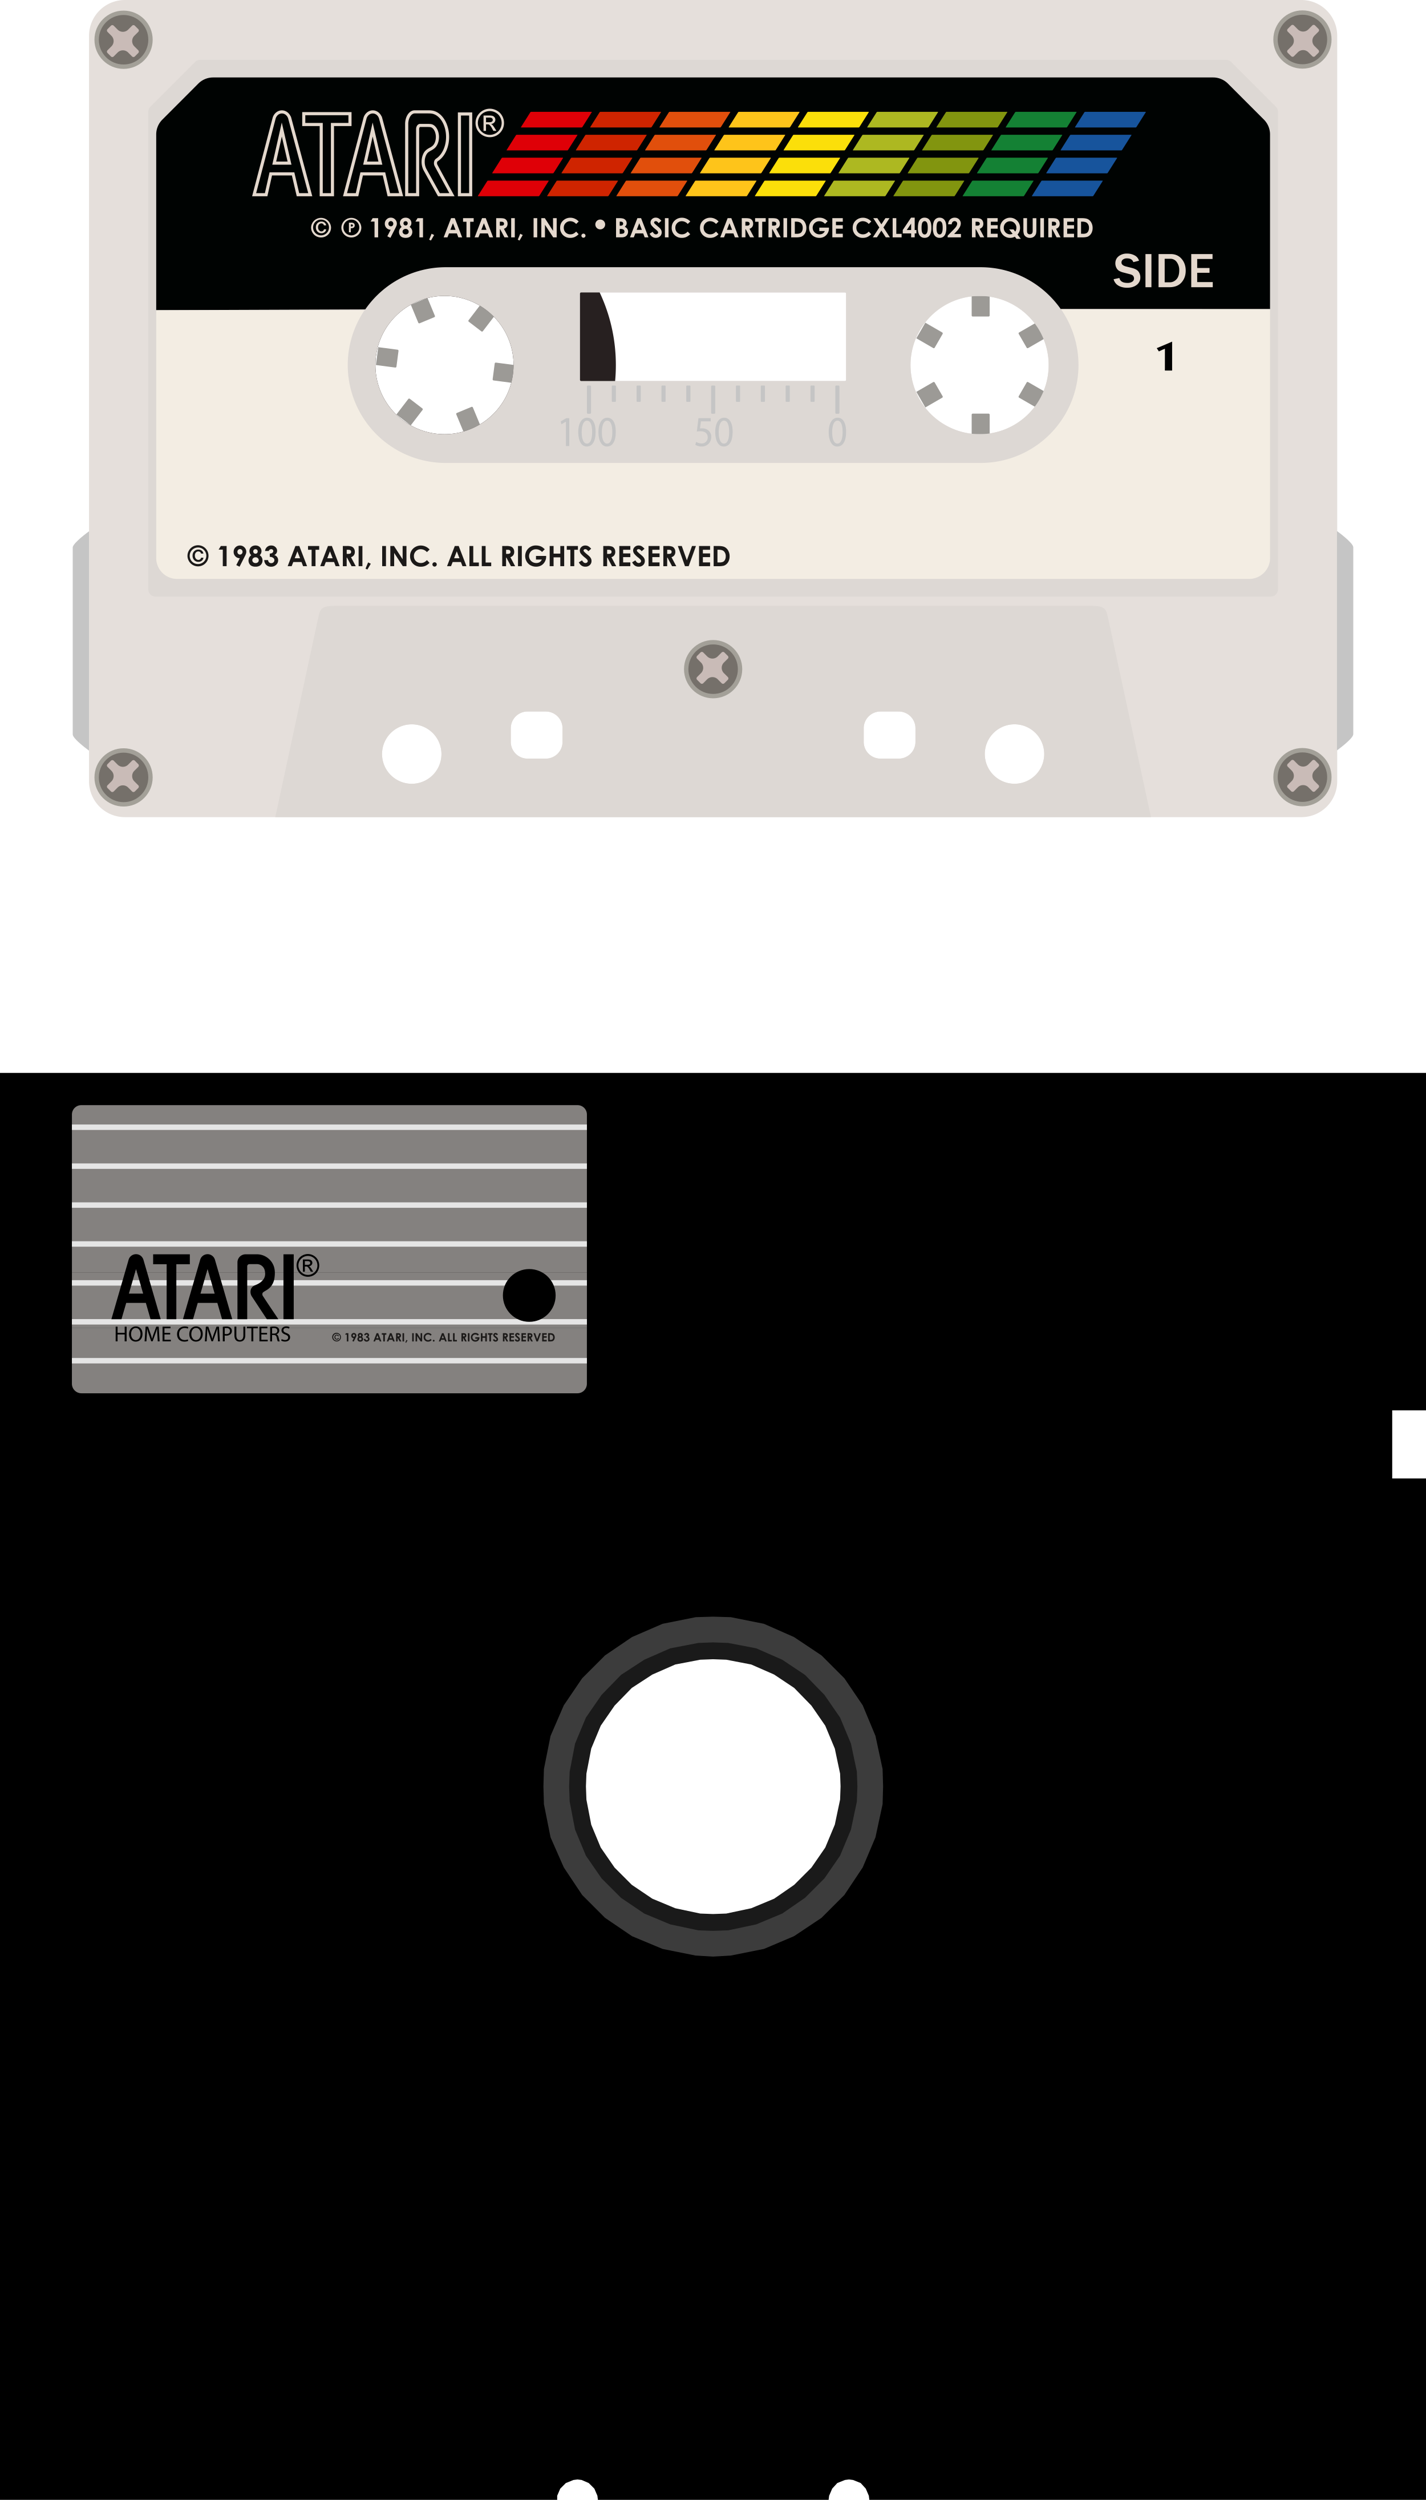 <?xml version="1.0" encoding="UTF-8" standalone="no"?>
<svg
   xmlns:dc="http://purl.org/dc/elements/1.1/"
   xmlns:cc="http://creativecommons.org/ns#"
   xmlns:rdf="http://www.w3.org/1999/02/22-rdf-syntax-ns#"
   xmlns:svg="http://www.w3.org/2000/svg"
   xmlns="http://www.w3.org/2000/svg"
   xmlns:sodipodi="http://sodipodi.sourceforge.net/DTD/sodipodi-0.dtd"
   xmlns:inkscape="http://www.inkscape.org/namespaces/inkscape"
   viewBox="0 0 84.801 148.562"
   version="1.1"
   id="svg166"
   sodipodi:docname="game.svg"
   width="84.801"
   height="148.562"
   inkscape:version="0.92.4 5da689c313, 2019-01-14">
  <defs
     id="defs170" />
  <sodipodi:namedview
     pagecolor="#ffffff"
     bordercolor="#666666"
     borderopacity="1"
     objecttolerance="10"
     gridtolerance="10"
     guidetolerance="10"
     inkscape:pageopacity="0"
     inkscape:pageshadow="2"
     inkscape:window-width="471"
     inkscape:window-height="442"
     id="namedview168"
     showgrid="false"
     inkscape:zoom="1.5885624"
     inkscape:cx="42.400501"
     inkscape:cy="74.281002"
     inkscape:window-x="0"
     inkscape:window-y="0"
     inkscape:window-maximized="0"
     inkscape:current-layer="svg166" />
  <path
     d="M 77.398,48.562 H 7.417 A 2.13,2.13 0 0 1 5.294,46.439 V 2.123 A 2.13,2.13 0 0 1 7.417,0 h 69.981 a 2.13,2.13 0 0 1 2.123,2.123 v 44.315 a 2.129,2.129 0 0 1 -2.123,2.124 z M 58.318,17.588 a 4.108,4.108 0 1 0 0,8.215 4.108,4.108 0 0 0 0,-8.215 z m -31.821,0 a 4.108,4.108 0 1 0 0,8.215 4.108,4.108 0 0 0 0,-8.215 z m -2.011,25.458 a 1.766,1.766 0 1 0 0,3.533 1.766,1.766 0 0 0 0,-3.533 z m 8.966,1.046 V 43.276 A 0.995,0.995 0 0 0 32.46,42.284 h -1.092 a 0.995,0.995 0 0 0 -0.992,0.992 v 0.816 c 0,0.546 0.447,0.992 0.992,0.992 h 1.092 a 0.994,0.994 0 0 0 0.992,-0.992 z m 25.112,0.719 a 1.766,1.766 0 1 0 3.533,0 1.766,1.766 0 0 0 -3.533,0 z m -6.208,0.273 h 1.092 a 0.995,0.995 0 0 0 0.992,-0.992 v -0.816 a 0.995,0.995 0 0 0 -0.992,-0.992 h -1.092 a 0.995,0.995 0 0 0 -0.992,0.992 v 0.816 a 0.994,0.994 0 0 0 0.992,0.992 z M 50.315,22.572 V 17.451 A 0.071,0.071 0 0 0 50.244,17.38 H 34.562 a 0.071,0.071 0 0 0 -0.071,0.071 v 5.121 c 0,0.039 0.032,0.071 0.071,0.071 h 15.682 a 0.073,0.073 0 0 0 0.071,-0.071 z"
     id="path2"
     inkscape:connector-curvature="0"
     style="fill:#e5dfdb" />
  <circle
     cx="7.348"
     cy="2.362"
     r="1.731"
     id="circle4"
     style="fill:#a3a098" />
  <circle
     cx="7.348"
     cy="2.362"
     r="1.471"
     id="circle6"
     style="fill:#75706a" />
  <path
     d="m 7.989,2.755 0.233,0.233 a 0.115,0.115 0 0 1 0,0.163 L 8.018,3.355 a 0.116,0.116 0 0 1 -0.164,0 L 7.622,3.122 a 0.443,0.443 0 0 0 -0.628,0 L 6.761,3.355 a 0.115,0.115 0 0 1 -0.163,0 L 6.394,3.151 a 0.115,0.115 0 0 1 0,-0.163 L 6.627,2.755 A 0.444,0.444 0 0 0 6.626,2.127 L 6.394,1.894 a 0.115,0.115 0 0 1 0,-0.163 L 6.598,1.527 a 0.115,0.115 0 0 1 0.163,0 L 6.994,1.76 a 0.443,0.443 0 0 0 0.628,0 L 7.855,1.527 a 0.115,0.115 0 0 1 0.163,0 l 0.204,0.204 a 0.115,0.115 0 0 1 0,0.163 L 7.989,2.127 a 0.445,0.445 0 0 0 0,0.628 z"
     id="path8"
     inkscape:connector-curvature="0"
     style="fill:#c9bbb7" />
  <circle
     cx="7.348"
     cy="46.2"
     r="1.731"
     id="circle10"
     style="fill:#a3a098" />
  <circle
     cx="7.348"
     cy="46.2"
     r="1.471"
     id="circle12"
     style="fill:#75706a" />
  <path
     d="m 7.989,45.807 0.233,-0.233 a 0.115,0.115 0 0 0 0,-0.163 L 8.018,45.207 a 0.115,0.115 0 0 0 -0.163,0 L 7.622,45.44 a 0.443,0.443 0 0 1 -0.628,0 L 6.761,45.207 a 0.115,0.115 0 0 0 -0.163,0 l -0.204,0.204 a 0.115,0.115 0 0 0 0,0.163 l 0.233,0.233 a 0.443,0.443 0 0 1 0,0.628 l -0.233,0.233 a 0.115,0.115 0 0 0 0,0.163 l 0.204,0.204 a 0.115,0.115 0 0 0 0.163,0 l 0.233,-0.233 a 0.443,0.443 0 0 1 0.628,0 l 0.233,0.233 a 0.115,0.115 0 0 0 0.163,0 l 0.204,-0.204 a 0.115,0.115 0 0 0 0,-0.163 L 7.989,46.435 a 0.445,0.445 0 0 1 0,-0.628 z"
     id="path14"
     inkscape:connector-curvature="0"
     style="fill:#c9bbb7" />
  <circle
     cx="77.453"
     cy="2.348"
     r="1.731"
     id="circle16"
     style="fill:#a3a098" />
  <circle
     cx="77.453"
     cy="2.348"
     r="1.471"
     id="circle18"
     style="fill:#75706a" />
  <path
     d="m 76.812,2.741 -0.233,0.233 a 0.115,0.115 0 0 0 0,0.163 l 0.204,0.204 a 0.115,0.115 0 0 0 0.163,0 l 0.233,-0.233 a 0.443,0.443 0 0 1 0.628,0 L 78.04,3.34 a 0.115,0.115 0 0 0 0.163,0 l 0.204,-0.204 a 0.115,0.115 0 0 0 0,-0.163 L 78.174,2.74 a 0.443,0.443 0 0 1 0,-0.628 l 0.233,-0.233 a 0.115,0.115 0 0 0 0,-0.163 L 78.203,1.512 a 0.115,0.115 0 0 0 -0.163,0 l -0.233,0.233 a 0.443,0.443 0 0 1 -0.628,0 L 76.946,1.512 a 0.115,0.115 0 0 0 -0.163,0 l -0.204,0.204 a 0.115,0.115 0 0 0 0,0.163 l 0.233,0.233 a 0.444,0.444 0 0 1 0,0.629 z"
     id="path20"
     inkscape:connector-curvature="0"
     style="fill:#c9bbb7" />
  <circle
     cx="77.453"
     cy="46.185"
     r="1.731"
     id="circle22"
     style="fill:#a3a098" />
  <circle
     cx="77.453"
     cy="46.185"
     r="1.471"
     id="circle24"
     style="fill:#75706a" />
  <g
     id="g28"
     style="fill:#9c9a96">
    <path
       d="m 25.826,18.851 -0.868,0.36 a 0.065,0.065 0 0 1 -0.085,-0.035 l -0.444,-1.07 0.988,-0.41 0.444,1.07 a 0.065,0.065 0 0 1 -0.035,0.085 z m 1.343,5.69 0.868,-0.36 a 0.065,0.065 0 0 1 0.085,0.035 l 0.444,1.07 -0.988,0.41 -0.444,-1.07 a 0.065,0.065 0 0 1 0.035,-0.085 z m -3.471,-3.686 -0.122,0.932 a 0.065,0.065 0 0 1 -0.073,0.056 l -1.148,-0.15 0.139,-1.061 1.148,0.15 a 0.066,0.066 0 0 1 0.056,0.073 z m 5.599,1.682 0.122,-0.932 a 0.065,0.065 0 0 1 0.073,-0.056 l 1.148,0.15 -0.139,1.061 -1.148,-0.15 a 0.065,0.065 0 0 1 -0.056,-0.073 z m -4.927,1.163 0.746,0.572 a 0.064,0.064 0 0 1 0.012,0.091 l -0.704,0.919 -0.849,-0.651 0.704,-0.919 A 0.065,0.065 0 0 1 24.37,23.7 Z m 4.255,-4.008 -0.746,-0.572 a 0.064,0.064 0 0 1 -0.012,-0.091 l 0.704,-0.919 0.849,0.651 -0.704,0.919 a 0.065,0.065 0 0 1 -0.091,0.012 z"
       id="path26"
       inkscape:connector-curvature="0" />
  </g>
  <g
     id="g32"
     style="fill:#9c9a96">
    <path
       d="m 58.788,18.811 h -0.94 a 0.065,0.065 0 0 1 -0.065,-0.065 v -1.158 h 1.07 v 1.158 a 0.065,0.065 0 0 1 -0.065,0.065 z m -0.94,5.77 h 0.94 c 0.036,0 0.065,0.029 0.065,0.065 v 1.158 h -1.07 v -1.158 c 0,-0.036 0.029,-0.065 0.065,-0.065 z m -1.793,-4.735 -0.47,0.814 a 0.065,0.065 0 0 1 -0.089,0.024 l -1.003,-0.579 0.535,-0.927 1.003,0.579 a 0.066,0.066 0 0 1 0.024,0.089 z m 4.527,3.699 0.47,-0.814 a 0.065,0.065 0 0 1 0.089,-0.024 l 1.003,0.579 -0.535,0.927 -1.003,-0.579 a 0.064,0.064 0 0 1 -0.024,-0.089 z m -4.997,-0.813 0.47,0.814 a 0.065,0.065 0 0 1 -0.024,0.089 l -1.003,0.579 -0.535,-0.927 1.003,-0.579 a 0.065,0.065 0 0 1 0.089,0.024 z m 5.467,-2.072 -0.47,-0.814 a 0.065,0.065 0 0 1 0.024,-0.089 l 1.003,-0.579 0.535,0.927 -1.003,0.579 A 0.065,0.065 0 0 1 61.052,20.66 Z"
       id="path30"
       inkscape:connector-curvature="0" />
  </g>
  <path
     d="M 76.812,45.793 76.579,45.56 a 0.115,0.115 0 0 1 0,-0.163 l 0.204,-0.204 a 0.115,0.115 0 0 1 0.163,0 l 0.233,0.233 a 0.443,0.443 0 0 0 0.628,0 l 0.233,-0.233 a 0.115,0.115 0 0 1 0.163,0 l 0.204,0.204 a 0.115,0.115 0 0 1 0,0.163 l -0.233,0.233 a 0.443,0.443 0 0 0 0,0.628 l 0.233,0.233 a 0.115,0.115 0 0 1 0,0.163 l -0.204,0.204 a 0.115,0.115 0 0 1 -0.163,0 l -0.233,-0.233 a 0.443,0.443 0 0 0 -0.628,0 l -0.233,0.233 a 0.115,0.115 0 0 1 -0.163,0 l -0.204,-0.204 a 0.115,0.115 0 0 1 0,-0.163 l 0.233,-0.233 a 0.443,0.443 0 0 0 0,-0.628 z"
     id="path34"
     inkscape:connector-curvature="0"
     style="fill:#c9bbb7" />
  <path
     d="M 5.294,44.608 V 31.575 c 0,0 -0.969,0.696 -0.969,0.963 v 11.108 c -0.001,0.266 0.969,0.962 0.969,0.962 z M 79.507,44.594 V 31.56 c 0,0 0.969,0.696 0.969,0.963 v 11.108 c 0.001,0.267 -0.969,0.963 -0.969,0.963 z"
     id="path36"
     inkscape:connector-curvature="0"
     style="fill:#c5c5c5" />
  <path
     d="m 26.497,11.569 c 5.593,0 10.127,4.534 10.127,10.127 0,5.593 -4.534,10.127 -10.127,10.127 -5.593,0 -10.127,-4.534 -10.127,-10.127 0,-5.593 4.535,-10.127 10.127,-10.127 z m 0,6.019 a 4.108,4.108 0 1 0 0,8.215 4.108,4.108 0 0 0 0,-8.215 z"
     id="path38"
     inkscape:connector-curvature="0"
     style="fill:#272020" />
  <path
     d="m 42.408,3.557 h 30.508 a 0.42,0.42 0 0 1 0.297,0.123 l 2.66,2.66 a 0.42,0.42 0 0 1 0.123,0.297 v 28.395 a 0.42,0.42 0 0 1 -0.42,0.42 H 9.24 A 0.42,0.42 0 0 1 8.82,35.032 V 6.637 A 0.42,0.42 0 0 1 8.943,6.34 l 2.66,-2.66 A 0.42,0.42 0 0 1 11.9,3.557 Z M 26.497,17.588 a 4.108,4.108 0 1 0 0,8.215 4.108,4.108 0 0 0 0,-8.215 z m 31.821,0 a 4.108,4.108 0 1 0 0,8.215 4.108,4.108 0 0 0 0,-8.215 z m -8.003,4.984 V 17.451 A 0.071,0.071 0 0 0 50.244,17.38 H 34.562 a 0.071,0.071 0 0 0 -0.071,0.071 v 5.121 c 0,0.039 0.032,0.071 0.071,0.071 h 15.682 a 0.073,0.073 0 0 0 0.071,-0.071 z"
     id="path40"
     inkscape:connector-curvature="0"
     style="fill:#ddd8d4" />
  <path
     d="m 21.721,18.387 a 5.82,5.82 0 0 1 4.776,-2.507 h 31.821 c 1.965,0 3.711,0.988 4.765,2.491 l 12.443,0.002 V 7.988 c 0,-0.33 -0.131,-0.646 -0.364,-0.88 L 73.021,4.967 A 1.245,1.245 0 0 0 72.141,4.603 H 42.408 12.674 c -0.33,0 -0.646,0.131 -0.88,0.364 L 9.654,7.109 C 9.421,7.342 9.29,7.659 9.29,7.988 v 10.446 z"
     id="path42"
     inkscape:connector-curvature="0"
     style="fill:#000302" />
  <path
     d="m 21.716,18.383 a 5.816,5.816 0 0 0 4.781,9.129 h 31.821 a 5.816,5.816 0 0 0 4.77,-9.145 h 12.438 v 14.799 c 0,0.684 -0.557,1.239 -1.244,1.239 H 10.534 A 1.242,1.242 0 0 1 9.29,33.166 V 18.434 h 12.426"
     id="path44"
     inkscape:connector-curvature="0"
     style="fill:#f3ede3" />
  <g
     id="g48"
     style="fill:#c5c5c5">
    <path
       d="M 33.655,25.061 H 33.65 l -0.265,0.155 -0.04,-0.171 0.333,-0.194 h 0.176 v 1.656 h -0.199 z m 1.765,0.601 c 0,0.563 -0.193,0.874 -0.53,0.874 -0.298,0 -0.499,-0.303 -0.504,-0.851 0,-0.555 0.22,-0.861 0.53,-0.861 0.321,0 0.504,0.311 0.504,0.838 z m -0.828,0.025 c 0,0.43 0.122,0.675 0.309,0.675 0.211,0 0.312,-0.267 0.312,-0.69 0,-0.408 -0.096,-0.675 -0.309,-0.675 -0.18,0 -0.312,0.24 -0.312,0.69 z m 2.028,-0.025 c 0,0.563 -0.192,0.874 -0.529,0.874 -0.298,0 -0.499,-0.303 -0.504,-0.851 0,-0.555 0.22,-0.861 0.53,-0.861 0.32,0 0.503,0.311 0.503,0.838 z m -0.828,0.025 c 0,0.43 0.122,0.675 0.309,0.675 0.211,0 0.312,-0.267 0.312,-0.69 0,-0.408 -0.096,-0.675 -0.309,-0.675 -0.18,0 -0.312,0.24 -0.312,0.69 z"
       id="path46"
       inkscape:connector-curvature="0" />
  </g>
  <g
     id="g52"
     style="fill:#c5c5c5">
    <path
       d="m 42.264,25.04 h -0.581 l -0.058,0.425 c 0.035,-0.005 0.068,-0.01 0.124,-0.01 0.118,0 0.234,0.028 0.328,0.089 a 0.48,0.48 0 0 1 0.218,0.426 0.55,0.55 0 0 1 -0.567,0.565 0.7,0.7 0 0 1 -0.38,-0.102 L 41.4,26.262 a 0.64,0.64 0 0 0 0.326,0.092 0.349,0.349 0 0 0 0.361,-0.359 c -0.002,-0.214 -0.133,-0.367 -0.438,-0.367 -0.087,0 -0.155,0.01 -0.211,0.018 l 0.098,-0.795 h 0.729 v 0.189 z m 1.304,0.622 c 0,0.563 -0.193,0.874 -0.53,0.874 -0.298,0 -0.499,-0.303 -0.504,-0.851 0,-0.555 0.22,-0.861 0.53,-0.861 0.32,0 0.504,0.311 0.504,0.838 z m -0.828,0.025 c 0,0.43 0.122,0.675 0.309,0.675 0.211,0 0.312,-0.267 0.312,-0.69 0,-0.408 -0.096,-0.675 -0.309,-0.675 -0.181,0 -0.312,0.24 -0.312,0.69 z"
       id="path50"
       inkscape:connector-curvature="0" />
  </g>
  <path
     d="m 50.315,25.662 c 0,0.563 -0.192,0.874 -0.529,0.874 -0.298,0 -0.499,-0.303 -0.504,-0.851 0,-0.555 0.22,-0.861 0.53,-0.861 0.32,0 0.503,0.311 0.503,0.838 z m -0.828,0.025 c 0,0.43 0.122,0.675 0.309,0.675 0.211,0 0.312,-0.267 0.312,-0.69 0,-0.408 -0.096,-0.675 -0.309,-0.675 -0.18,0 -0.312,0.24 -0.312,0.69 z M 35.092,24.589 H 34.96 a 0.058,0.058 0 0 1 -0.057,-0.057 v -1.563 c 0,-0.031 0.026,-0.057 0.057,-0.057 h 0.131 c 0.031,0 0.057,0.026 0.057,0.057 v 1.563 a 0.056,0.056 0 0 1 -0.056,0.057 z m 1.491,-0.707 H 36.424 A 0.044,0.044 0 0 1 36.38,23.838 v -0.883 c 0,-0.024 0.02,-0.044 0.044,-0.044 h 0.159 c 0.024,0 0.044,0.02 0.044,0.044 v 0.883 a 0.045,0.045 0 0 1 -0.044,0.044 z m 1.477,0 h -0.159 a 0.044,0.044 0 0 1 -0.044,-0.044 v -0.883 c 0,-0.024 0.02,-0.044 0.044,-0.044 h 0.159 c 0.024,0 0.044,0.02 0.044,0.044 v 0.883 a 0.045,0.045 0 0 1 -0.044,0.044 z m 1.477,0 h -0.159 a 0.044,0.044 0 0 1 -0.044,-0.044 v -0.883 c 0,-0.024 0.02,-0.044 0.044,-0.044 h 0.159 c 0.024,0 0.044,0.02 0.044,0.044 v 0.883 c 0,0.024 -0.02,0.044 -0.044,0.044 z m 1.477,0 h -0.159 a 0.044,0.044 0 0 1 -0.044,-0.044 v -0.883 c 0,-0.024 0.02,-0.044 0.044,-0.044 h 0.159 c 0.024,0 0.044,0.02 0.044,0.044 v 0.883 c 0,0.024 -0.02,0.044 -0.044,0.044 z m 1.463,0.707 h -0.131 a 0.058,0.058 0 0 1 -0.057,-0.057 v -1.563 c 0,-0.031 0.026,-0.057 0.057,-0.057 h 0.131 c 0.031,0 0.057,0.026 0.057,0.057 v 1.563 a 0.056,0.056 0 0 1 -0.057,0.057 z m 7.255,0 h 0.131 a 0.058,0.058 0 0 0 0.057,-0.057 v -1.563 a 0.058,0.058 0 0 0 -0.057,-0.057 h -0.131 a 0.058,0.058 0 0 0 -0.057,0.057 v 1.563 c 0,0.031 0.025,0.057 0.057,0.057 z M 48.241,23.882 H 48.4 c 0.024,0 0.044,-0.02 0.044,-0.044 V 22.955 A 0.044,0.044 0 0 0 48.4,22.911 h -0.159 a 0.044,0.044 0 0 0 -0.044,0.044 v 0.883 c 0,0.024 0.02,0.044 0.044,0.044 z m -1.477,0 h 0.159 c 0.024,0 0.044,-0.02 0.044,-0.044 v -0.883 a 0.044,0.044 0 0 0 -0.044,-0.044 h -0.159 a 0.044,0.044 0 0 0 -0.044,0.044 v 0.883 c 0,0.024 0.02,0.044 0.044,0.044 z m -1.478,0 h 0.159 c 0.024,0 0.044,-0.02 0.044,-0.044 v -0.883 a 0.044,0.044 0 0 0 -0.044,-0.044 h -0.159 a 0.044,0.044 0 0 0 -0.044,0.044 v 0.883 c 0.001,0.024 0.02,0.044 0.044,0.044 z m -1.477,0 h 0.159 c 0.024,0 0.044,-0.02 0.044,-0.044 v -0.883 a 0.044,0.044 0 0 0 -0.044,-0.044 h -0.159 a 0.044,0.044 0 0 0 -0.044,0.044 v 0.883 c 10e-4,0.024 0.02,0.044 0.044,0.044 z"
     id="path54"
     inkscape:connector-curvature="0"
     style="fill:#c5c5c5" />
  <g
     id="g58"
     style="fill:#1b1918">
    <path
       d="m 12.399,33.03 a 0.623,0.623 0 0 1 -1.165,0.312 0.614,0.614 0 0 1 0,-0.623 0.623,0.623 0 0 1 1.165,0.311 z m -0.129,0.003 a 0.476,0.476 0 0 0 -0.145,-0.351 0.474,0.474 0 0 0 -0.35,-0.145 0.494,0.494 0 0 0 -0.43,0.737 0.488,0.488 0 0 0 0.428,0.246 0.49,0.49 0 0 0 0.248,-0.066 0.489,0.489 0 0 0 0.249,-0.421 z m -0.315,0.112 h 0.143 A 0.266,0.266 0 0 1 12.002,33.321 0.304,0.304 0 0 1 11.8,33.39 0.33,0.33 0 0 1 11.549,33.287 0.375,0.375 0 0 1 11.451,33.019 c 0,-0.107 0.032,-0.193 0.097,-0.259 a 0.332,0.332 0 0 1 0.247,-0.1 c 0.081,0 0.147,0.021 0.199,0.061 0.052,0.041 0.087,0.1 0.103,0.177 h -0.143 a 0.158,0.158 0 0 0 -0.056,-0.093 0.158,0.158 0 0 0 -0.102,-0.033 0.19,0.19 0 0 0 -0.149,0.066 0.258,0.258 0 0 0 -0.058,0.178 c 0,0.077 0.021,0.14 0.062,0.187 a 0.188,0.188 0 0 0 0.148,0.071 0.152,0.152 0 0 0 0.104,-0.037 0.126,0.126 0 0 0 0.052,-0.092 z m 1.179,-0.697 h 0.342 v 1.199 h -0.227 v -0.985 h -0.247 z m 1.111,1.23 -0.194,-0.096 0.21,-0.408 a 0.349,0.349 0 0 1 -0.26,-0.109 0.373,0.373 0 0 1 -0.107,-0.271 c 0,-0.105 0.036,-0.193 0.11,-0.266 a 0.363,0.363 0 0 1 0.264,-0.109 0.36,0.36 0 0 1 0.27,0.113 0.364,0.364 0 0 1 0.091,0.37 1.086,1.086 0 0 1 -0.077,0.172 z m 0.028,-0.721 a 0.14,0.14 0 0 0 0.107,-0.047 0.161,0.161 0 0 0 0.043,-0.115 0.163,0.163 0 0 0 -0.045,-0.117 0.146,0.146 0 0 0 -0.214,0 0.158,0.158 0 0 0 -0.046,0.117 c 0,0.046 0.015,0.084 0.044,0.115 0.03,0.032 0.067,0.047 0.111,0.047 z m 1.169,0.04 a 0.363,0.363 0 0 1 0.17,0.311 0.37,0.37 0 0 1 -0.052,0.192 0.327,0.327 0 0 1 -0.139,0.132 0.483,0.483 0 0 1 -0.223,0.045 0.517,0.517 0 0 1 -0.231,-0.043 0.329,0.329 0 0 1 -0.137,-0.13 0.38,0.38 0 0 1 -0.052,-0.196 0.367,0.367 0 0 1 0.164,-0.311 0.382,0.382 0 0 1 -0.081,-0.116 0.336,0.336 0 0 1 0.018,-0.301 0.313,0.313 0 0 1 0.127,-0.12 0.404,0.404 0 0 1 0.188,-0.043 0.38,0.38 0 0 1 0.185,0.043 0.332,0.332 0 0 1 0.148,0.413 0.377,0.377 0 0 1 -0.085,0.124 z m -0.244,0.122 a 0.2,0.2 0 0 0 -0.138,0.05 0.154,0.154 0 0 0 -0.056,0.12 c 0,0.048 0.018,0.089 0.053,0.123 0.035,0.033 0.082,0.05 0.139,0.05 a 0.2,0.2 0 0 0 0.139,-0.047 0.155,0.155 0 0 0 0.052,-0.121 0.162,0.162 0 0 0 -0.054,-0.124 0.189,0.189 0 0 0 -0.135,-0.051 z m -0.009,-0.481 a 0.123,0.123 0 0 0 -0.093,0.037 c -0.024,0.025 -0.036,0.056 -0.036,0.095 0,0.039 0.013,0.071 0.038,0.097 a 0.128,0.128 0 0 0 0.094,0.039 0.128,0.128 0 0 0 0.132,-0.137 0.122,0.122 0 0 0 -0.038,-0.094 0.126,0.126 0 0 0 -0.097,-0.037 z m 0.792,0.106 h -0.219 a 0.358,0.358 0 0 1 0.37,-0.326 c 0.098,0 0.181,0.031 0.247,0.094 0.067,0.062 0.1,0.137 0.1,0.223 a 0.253,0.253 0 0 1 -0.044,0.146 0.308,0.308 0 0 1 -0.127,0.107 0.308,0.308 0 0 1 0.233,0.305 c 0,0.107 -0.04,0.199 -0.119,0.273 a 0.422,0.422 0 0 1 -0.303,0.112 0.394,0.394 0 0 1 -0.285,-0.106 0.41,0.41 0 0 1 -0.12,-0.287 h 0.226 c 0.01,0.062 0.031,0.108 0.065,0.138 0.033,0.03 0.075,0.045 0.127,0.045 a 0.179,0.179 0 0 0 0.132,-0.052 0.169,0.169 0 0 0 0.053,-0.125 0.17,0.17 0 0 0 -0.071,-0.138 0.324,0.324 0 0 0 -0.204,-0.058 V 32.9 a 0.355,0.355 0 0 0 0.123,-0.026 0.15,0.15 0 0 0 0.063,-0.053 0.125,0.125 0 0 0 0.023,-0.071 0.108,0.108 0 0 0 -0.034,-0.081 0.124,0.124 0 0 0 -0.09,-0.032 0.147,0.147 0 0 0 -0.089,0.03 0.14,0.14 0 0 0 -0.057,0.077 z m 1.588,-0.296 H 17.8 l 0.461,1.199 H 18.024 L 17.93,33.4 h -0.489 l -0.097,0.247 h -0.237 z m 0.117,0.318 -0.161,0.411 h 0.321 z m 0.633,-0.318 h 0.662 v 0.225 h -0.218 v 0.974 h -0.232 v -0.974 h -0.213 v -0.225 z m 1.185,0 h 0.232 l 0.461,1.199 H 19.96 L 19.866,33.4 h -0.489 l -0.097,0.247 h -0.237 z m 0.118,0.318 -0.161,0.411 h 0.321 z m 0.767,-0.318 h 0.242 a 0.79,0.79 0 0 1 0.283,0.036 0.292,0.292 0 0 1 0.136,0.118 c 0.034,0.055 0.051,0.12 0.051,0.195 a 0.331,0.331 0 0 1 -0.057,0.198 0.344,0.344 0 0 1 -0.171,0.12 l 0.284,0.533 h -0.25 l -0.27,-0.508 h -0.021 v 0.508 h -0.228 v -1.2 z m 0.228,0.469 h 0.072 c 0.072,0 0.123,-0.01 0.15,-0.028 0.027,-0.019 0.041,-0.051 0.041,-0.095 a 0.119,0.119 0 0 0 -0.02,-0.068 0.115,0.115 0 0 0 -0.054,-0.041 0.396,0.396 0 0 0 -0.125,-0.013 h -0.063 v 0.245 z m 0.709,-0.469 h 0.226 v 1.199 h -0.226 z m 0.565,0.974 0.159,0.08 -0.202,0.344 -0.111,-0.053 z m 0.836,-0.974 h 0.226 v 1.199 h -0.226 z m 0.484,0 h 0.219 l 0.513,0.789 v -0.789 h 0.228 v 1.199 H 23.952 L 23.44,32.86 v 0.787 h -0.228 v -1.199 z m 2.336,0.211 -0.159,0.152 a 0.494,0.494 0 0 0 -0.366,-0.172 0.393,0.393 0 0 0 -0.29,0.118 0.391,0.391 0 0 0 -0.118,0.29 c 0,0.08 0.017,0.151 0.052,0.213 a 0.371,0.371 0 0 0 0.148,0.146 0.452,0.452 0 0 0 0.394,0.016 0.664,0.664 0 0 0 0.181,-0.135 l 0.155,0.162 a 0.853,0.853 0 0 1 -0.251,0.18 0.695,0.695 0 0 1 -0.27,0.05 0.623,0.623 0 0 1 -0.458,-0.177 0.613,0.613 0 0 1 -0.178,-0.454 0.596,0.596 0 0 1 0.313,-0.543 0.65,0.65 0 0 1 0.326,-0.085 0.695,0.695 0 0 1 0.521,0.239 z m 0.297,0.756 c 0.035,0 0.065,0.012 0.091,0.037 a 0.123,0.123 0 0 1 0.038,0.09 0.125,0.125 0 0 1 -0.038,0.091 0.124,0.124 0 0 1 -0.091,0.038 0.122,0.122 0 0 1 -0.091,-0.038 0.124,0.124 0 0 1 -0.038,-0.091 0.12,0.12 0 0 1 0.038,-0.09 0.123,0.123 0 0 1 0.091,-0.037 z m 1.202,-0.967 h 0.232 l 0.461,1.199 H 27.502 L 27.408,33.4 h -0.489 l -0.097,0.247 h -0.237 z m 0.118,0.318 -0.161,0.411 h 0.321 z m 0.752,-0.318 h 0.228 v 0.982 h 0.333 v 0.217 h -0.561 z m 0.734,0 h 0.228 v 0.982 h 0.333 v 0.217 H 28.65 Z m 1.217,0 h 0.242 a 0.79,0.79 0 0 1 0.283,0.036 0.292,0.292 0 0 1 0.136,0.118 c 0.034,0.055 0.051,0.12 0.051,0.195 a 0.331,0.331 0 0 1 -0.057,0.198 0.344,0.344 0 0 1 -0.171,0.12 l 0.284,0.533 h -0.25 l -0.27,-0.508 h -0.021 v 0.508 h -0.228 v -1.2 z m 0.228,0.469 h 0.072 c 0.072,0 0.123,-0.01 0.15,-0.028 0.027,-0.019 0.041,-0.051 0.041,-0.095 a 0.119,0.119 0 0 0 -0.02,-0.068 0.115,0.115 0 0 0 -0.054,-0.041 0.396,0.396 0 0 0 -0.125,-0.013 h -0.063 v 0.245 z m 0.709,-0.469 h 0.226 v 1.199 h -0.226 z m 1.59,0.196 -0.161,0.159 a 0.477,0.477 0 0 0 -0.356,-0.161 0.405,0.405 0 0 0 -0.292,0.696 c 0.083,0.08 0.185,0.121 0.306,0.121 a 0.374,0.374 0 0 0 0.199,-0.05 0.348,0.348 0 0 0 0.131,-0.156 h -0.347 v -0.214 h 0.603 l 0.001,0.05 a 0.58,0.58 0 0 1 -0.082,0.298 0.566,0.566 0 0 1 -0.211,0.215 0.608,0.608 0 0 1 -0.304,0.074 0.678,0.678 0 0 1 -0.333,-0.081 0.592,0.592 0 0 1 -0.232,-0.231 0.642,0.642 0 0 1 0.072,-0.737 0.618,0.618 0 0 1 0.486,-0.21 c 0.104,0 0.202,0.019 0.292,0.058 0.079,0.034 0.154,0.09 0.228,0.169 z m 0.294,-0.196 h 0.232 v 0.453 h 0.4 v -0.453 h 0.231 v 1.199 H 33.32 v -0.526 h -0.4 v 0.526 h -0.232 z m 1.018,0 h 0.662 v 0.225 H 34.15 v 0.974 h -0.232 v -0.974 h -0.213 v -0.225 z m 1.449,0.163 -0.169,0.149 c -0.06,-0.083 -0.12,-0.124 -0.181,-0.124 a 0.113,0.113 0 0 0 -0.074,0.024 c -0.019,0.016 -0.028,0.034 -0.028,0.054 0,0.02 0.007,0.039 0.021,0.057 a 1.5,1.5 0 0 0 0.167,0.154 c 0.087,0.073 0.14,0.119 0.158,0.138 a 0.473,0.473 0 0 1 0.098,0.134 0.34,0.34 0 0 1 0.029,0.14 c 0,0.098 -0.034,0.18 -0.102,0.244 a 0.373,0.373 0 0 1 -0.266,0.096 0.394,0.394 0 0 1 -0.223,-0.063 0.503,0.503 0 0 1 -0.163,-0.197 l 0.192,-0.116 c 0.058,0.106 0.124,0.159 0.199,0.159 a 0.147,0.147 0 0 0 0.099,-0.034 0.1,0.1 0 0 0 0.04,-0.079 0.14,0.14 0 0 0 -0.03,-0.082 0.9,0.9 0 0 0 -0.133,-0.125 1.34,1.34 0 0 1 -0.253,-0.246 0.315,0.315 0 0 1 -0.057,-0.173 c 0,-0.083 0.031,-0.154 0.095,-0.214 0.064,-0.06 0.142,-0.089 0.235,-0.089 0.06,0 0.117,0.014 0.171,0.041 a 0.668,0.668 0 0 1 0.175,0.152 z m 0.721,-0.163 h 0.242 a 0.79,0.79 0 0 1 0.283,0.036 0.292,0.292 0 0 1 0.136,0.118 c 0.034,0.055 0.051,0.12 0.051,0.195 a 0.331,0.331 0 0 1 -0.057,0.198 0.344,0.344 0 0 1 -0.171,0.12 l 0.284,0.533 h -0.25 l -0.27,-0.508 h -0.021 v 0.508 h -0.228 v -1.2 z m 0.228,0.469 h 0.072 c 0.072,0 0.123,-0.01 0.15,-0.028 0.027,-0.019 0.041,-0.051 0.041,-0.095 a 0.119,0.119 0 0 0 -0.02,-0.068 0.115,0.115 0 0 0 -0.054,-0.041 0.396,0.396 0 0 0 -0.125,-0.013 h -0.063 v 0.245 z m 0.725,-0.469 h 0.655 v 0.224 h -0.428 v 0.217 h 0.428 v 0.219 h -0.428 v 0.315 h 0.428 v 0.224 h -0.655 z m 1.497,0.163 -0.169,0.149 c -0.06,-0.083 -0.12,-0.124 -0.181,-0.124 a 0.113,0.113 0 0 0 -0.074,0.024 c -0.019,0.016 -0.028,0.034 -0.028,0.054 0,0.02 0.007,0.039 0.021,0.057 a 1.5,1.5 0 0 0 0.167,0.154 c 0.087,0.073 0.14,0.119 0.158,0.138 a 0.473,0.473 0 0 1 0.098,0.134 0.34,0.34 0 0 1 0.029,0.14 c 0,0.098 -0.034,0.18 -0.102,0.244 a 0.373,0.373 0 0 1 -0.266,0.096 0.394,0.394 0 0 1 -0.223,-0.063 0.503,0.503 0 0 1 -0.163,-0.197 l 0.192,-0.116 c 0.058,0.106 0.124,0.159 0.199,0.159 a 0.147,0.147 0 0 0 0.099,-0.034 0.1,0.1 0 0 0 0.04,-0.079 0.14,0.14 0 0 0 -0.03,-0.082 A 0.9,0.9 0 0 0 37.96,33.14 1.34,1.34 0 0 1 37.707,32.894 0.315,0.315 0 0 1 37.65,32.721 c 0,-0.083 0.031,-0.154 0.095,-0.214 0.064,-0.06 0.142,-0.089 0.235,-0.089 0.06,0 0.117,0.014 0.171,0.041 a 0.668,0.668 0 0 1 0.175,0.152 z m 0.24,-0.163 h 0.655 v 0.224 h -0.428 v 0.217 h 0.428 v 0.219 h -0.428 v 0.315 h 0.428 v 0.224 h -0.655 z m 0.882,0 h 0.242 a 0.79,0.79 0 0 1 0.283,0.036 0.292,0.292 0 0 1 0.136,0.118 c 0.034,0.055 0.051,0.12 0.051,0.195 a 0.331,0.331 0 0 1 -0.057,0.198 0.344,0.344 0 0 1 -0.171,0.12 l 0.284,0.533 h -0.25 l -0.27,-0.508 h -0.021 v 0.508 h -0.228 v -1.2 z m 0.228,0.469 h 0.072 c 0.072,0 0.123,-0.01 0.15,-0.028 0.027,-0.019 0.041,-0.051 0.041,-0.095 a 0.119,0.119 0 0 0 -0.02,-0.068 0.115,0.115 0 0 0 -0.054,-0.041 0.396,0.396 0 0 0 -0.125,-0.013 h -0.063 v 0.245 z m 0.634,-0.469 h 0.234 l 0.302,0.852 0.306,-0.852 h 0.234 l -0.432,1.199 h -0.22 z m 1.261,0 h 0.655 v 0.224 h -0.428 v 0.217 h 0.428 v 0.219 h -0.428 v 0.315 h 0.428 v 0.224 h -0.655 z m 0.868,0 h 0.27 c 0.174,0 0.304,0.022 0.388,0.065 a 0.506,0.506 0 0 1 0.209,0.211 0.68,0.68 0 0 1 0.082,0.341 0.684,0.684 0 0 1 -0.046,0.255 0.528,0.528 0 0 1 -0.127,0.193 0.46,0.46 0 0 1 -0.175,0.106 1.277,1.277 0 0 1 -0.327,0.029 h -0.274 z m 0.226,0.221 v 0.756 h 0.106 a 0.53,0.53 0 0 0 0.227,-0.036 0.273,0.273 0 0 0 0.115,-0.12 0.442,0.442 0 0 0 0.045,-0.209 0.398,0.398 0 0 0 -0.107,-0.296 C 42.987,32.701 42.884,32.67 42.742,32.67 h -0.077 z"
       id="path56"
       inkscape:connector-curvature="0" />
  </g>
  <g
     id="g64"
     style="fill:#e4d8cd">
    <path
       d="m 19.686,13.518 a 0.587,0.587 0 0 1 -0.594,0.593 0.585,0.585 0 0 1 -0.514,-0.296 0.585,0.585 0 0 1 -0.079,-0.297 0.594,0.594 0 0 1 1.187,0 z m -0.123,0.003 a 0.454,0.454 0 0 0 -0.138,-0.334 0.453,0.453 0 0 0 -0.333,-0.137 0.467,0.467 0 0 0 -0.472,0.469 0.463,0.463 0 0 0 0.235,0.404 0.466,0.466 0 0 0 0.471,0 0.456,0.456 0 0 0 0.173,-0.17 0.449,0.449 0 0 0 0.064,-0.232 z m -0.3,0.107 h 0.136 a 0.256,0.256 0 0 1 -0.091,0.167 0.287,0.287 0 0 1 -0.192,0.066 0.317,0.317 0 0 1 -0.239,-0.098 0.356,0.356 0 0 1 -0.093,-0.255 0.34,0.34 0 0 1 0.092,-0.246 0.314,0.314 0 0 1 0.235,-0.095 c 0.077,0 0.14,0.019 0.19,0.058 a 0.284,0.284 0 0 1 0.098,0.169 h -0.136 a 0.15,0.15 0 0 0 -0.053,-0.088 0.15,0.15 0 0 0 -0.097,-0.031 0.184,0.184 0 0 0 -0.142,0.062 0.246,0.246 0 0 0 -0.056,0.169 c 0,0.074 0.019,0.133 0.059,0.178 a 0.182,0.182 0 0 0 0.141,0.068 0.148,0.148 0 0 0 0.099,-0.035 0.13,0.13 0 0 0 0.049,-0.089 z m 2.899,-0.663 h 0.325 v 1.141 h -0.215 v -0.937 h -0.235 z m 1.056,1.169 -0.185,-0.092 0.2,-0.388 a 0.353,0.353 0 0 1 -0.349,-0.362 c 0,-0.1 0.035,-0.184 0.105,-0.253 a 0.343,0.343 0 0 1 0.251,-0.104 c 0.103,0 0.189,0.036 0.257,0.107 a 0.348,0.348 0 0 1 0.087,0.353 c -0.011,0.035 -0.035,0.09 -0.073,0.164 z m 0.027,-0.685 c 0.04,0 0.074,-0.015 0.102,-0.044 a 0.157,0.157 0 0 0 0.041,-0.109 0.152,0.152 0 0 0 -0.043,-0.111 0.133,0.133 0 0 0 -0.1,-0.045 0.143,0.143 0 0 0 -0.104,0.044 0.153,0.153 0 0 0 -0.043,0.111 c 0,0.044 0.014,0.08 0.042,0.11 a 0.14,0.14 0 0 0 0.105,0.044 z m 1.112,0.038 a 0.35,0.35 0 0 1 0.163,0.297 c 0,0.066 -0.017,0.127 -0.049,0.182 -0.032,0.055 -0.077,0.098 -0.132,0.126 a 0.47,0.47 0 0 1 -0.212,0.043 0.502,0.502 0 0 1 -0.22,-0.041 0.314,0.314 0 0 1 -0.13,-0.123 0.367,0.367 0 0 1 0.108,-0.483 0.373,0.373 0 0 1 -0.077,-0.11 0.312,0.312 0 0 1 0.017,-0.286 0.3,0.3 0 0 1 0.12,-0.114 0.381,0.381 0 0 1 0.179,-0.041 c 0.067,0 0.126,0.014 0.176,0.041 a 0.32,0.32 0 0 1 0.164,0.278 0.287,0.287 0 0 1 -0.023,0.114 0.44,0.44 0 0 1 -0.084,0.117 z m -0.232,0.116 a 0.192,0.192 0 0 0 -0.132,0.048 0.147,0.147 0 0 0 -0.053,0.114 c 0,0.046 0.017,0.085 0.05,0.117 a 0.186,0.186 0 0 0 0.133,0.048 0.189,0.189 0 0 0 0.132,-0.045 0.148,0.148 0 0 0 0.049,-0.115 0.154,0.154 0 0 0 -0.051,-0.118 0.177,0.177 0 0 0 -0.128,-0.049 z m -0.008,-0.457 a 0.119,0.119 0 0 0 -0.123,0.125 c 0,0.036 0.012,0.067 0.036,0.092 a 0.12,0.12 0 0 0 0.09,0.037 0.12,0.12 0 0 0 0.09,-0.036 0.132,0.132 0 0 0 0.035,-0.094 0.118,0.118 0 0 0 -0.036,-0.089 c -0.022,-0.024 -0.053,-0.035 -0.092,-0.035 z m 0.713,-0.181 h 0.325 v 1.141 H 24.94 v -0.937 h -0.235 z m 0.836,0.926 0.151,0.076 -0.191,0.327 -0.106,-0.05 z m 1.158,-0.926 h 0.22 l 0.439,1.141 h -0.226 l -0.089,-0.235 h -0.466 l -0.093,0.235 h -0.226 z m 0.112,0.302 -0.153,0.392 h 0.305 z m 0.602,-0.302 h 0.63 v 0.214 H 27.96 v 0.926 h -0.22 v -0.926 h -0.203 v -0.214 z m 1.128,0 h 0.22 l 0.439,1.141 H 29.099 L 29.01,13.871 h -0.466 l -0.093,0.235 h -0.226 z m 0.111,0.302 -0.153,0.392 h 0.305 z m 0.73,-0.302 h 0.23 c 0.126,0 0.216,0.012 0.269,0.034 0.053,0.022 0.096,0.06 0.129,0.112 a 0.347,0.347 0 0 1 0.049,0.185 0.314,0.314 0 0 1 -0.054,0.188 0.33,0.33 0 0 1 -0.163,0.114 l 0.27,0.507 H 30 l -0.256,-0.483 h -0.02 v 0.483 h -0.217 z m 0.217,0.446 h 0.068 c 0.069,0 0.116,-0.009 0.142,-0.027 0.026,-0.018 0.039,-0.048 0.039,-0.09 a 0.108,0.108 0 0 0 -0.071,-0.105 0.395,0.395 0 0 0 -0.119,-0.012 h -0.06 v 0.234 z m 0.674,-0.446 h 0.216 v 1.141 h -0.216 z m 0.538,0.926 0.151,0.076 -0.191,0.327 -0.106,-0.05 z m 0.795,-0.926 h 0.216 v 1.141 h -0.216 z m 0.46,0 H 32.4 l 0.488,0.751 v -0.751 h 0.217 v 1.141 h -0.209 l -0.488,-0.748 v 0.748 h -0.217 z m 2.223,0.2 -0.152,0.145 a 0.472,0.472 0 0 0 -0.349,-0.164 0.375,0.375 0 0 0 -0.275,0.112 0.375,0.375 0 0 0 -0.112,0.276 0.41,0.41 0 0 0 0.05,0.203 0.36,0.36 0 0 0 0.14,0.139 0.4,0.4 0 0 0 0.201,0.05 c 0.063,0 0.12,-0.012 0.173,-0.035 a 0.603,0.603 0 0 0 0.172,-0.128 l 0.147,0.154 a 0.812,0.812 0 0 1 -0.239,0.171 0.647,0.647 0 0 1 -0.257,0.048 0.589,0.589 0 0 1 -0.435,-0.169 0.583,0.583 0 0 1 -0.169,-0.432 c 0,-0.114 0.026,-0.215 0.077,-0.303 a 0.62,0.62 0 0 1 0.531,-0.293 c 0.094,0 0.185,0.02 0.272,0.06 a 0.628,0.628 0 0 1 0.225,0.166 z m 0.282,0.72 a 0.12,0.12 0 0 1 0.086,0.035 0.115,0.115 0 0 1 0.036,0.086 0.116,0.116 0 0 1 -0.036,0.086 c -0.024,0.024 -0.053,0.036 -0.086,0.036 -0.033,0 -0.062,-0.012 -0.086,-0.036 a 0.115,0.115 0 0 1 -0.035,-0.086 0.12,0.12 0 0 1 0.121,-0.121 z m 1.939,0.221 v -1.141 h 0.179 a 0.95,0.95 0 0 1 0.228,0.02 0.302,0.302 0 0 1 0.163,0.101 c 0.04,0.049 0.061,0.107 0.061,0.173 a 0.253,0.253 0 0 1 -0.116,0.218 c 0.069,0.033 0.12,0.074 0.152,0.122 a 0.31,0.31 0 0 1 0.048,0.173 0.332,0.332 0 0 1 -0.049,0.175 0.315,0.315 0 0 1 -0.128,0.118 0.49,0.49 0 0 1 -0.216,0.039 h -0.322 z m 0.217,-0.934 v 0.241 H 36.9 c 0.053,0 0.092,-0.011 0.118,-0.034 a 0.112,0.112 0 0 0 0.039,-0.091 0.104,0.104 0 0 0 -0.037,-0.085 c -0.024,-0.021 -0.061,-0.031 -0.111,-0.031 z m 0,0.434 v 0.292 h 0.054 c 0.09,0 0.151,-0.012 0.182,-0.034 0.031,-0.022 0.047,-0.056 0.047,-0.099 A 0.137,0.137 0 0 0 37.08,13.649 c -0.037,-0.028 -0.098,-0.043 -0.184,-0.043 z m 1.052,-0.641 h 0.22 l 0.439,1.141 h -0.226 l -0.089,-0.235 h -0.466 l -0.093,0.235 h -0.226 z m 0.112,0.302 -0.153,0.392 h 0.305 z m 1.313,-0.147 -0.161,0.142 c -0.056,-0.079 -0.114,-0.118 -0.172,-0.118 a 0.107,0.107 0 0 0 -0.07,0.023 c -0.018,0.016 -0.027,0.032 -0.027,0.052 0,0.019 0.006,0.038 0.019,0.054 0.017,0.023 0.071,0.071 0.159,0.146 0.083,0.069 0.133,0.113 0.151,0.131 a 0.444,0.444 0 0 1 0.093,0.127 0.327,0.327 0 0 1 0.028,0.133 0.305,0.305 0 0 1 -0.097,0.232 0.355,0.355 0 0 1 -0.253,0.092 0.374,0.374 0 0 1 -0.212,-0.06 0.464,0.464 0 0 1 -0.155,-0.188 l 0.182,-0.11 c 0.055,0.101 0.118,0.151 0.19,0.151 a 0.138,0.138 0 0 0 0.094,-0.033 0.099,0.099 0 0 0 0.038,-0.075 0.133,0.133 0 0 0 -0.029,-0.078 0.773,0.773 0 0 0 -0.127,-0.119 1.304,1.304 0 0 1 -0.241,-0.235 0.299,0.299 0 0 1 -0.054,-0.164 c 0,-0.079 0.03,-0.147 0.09,-0.204 a 0.312,0.312 0 0 1 0.223,-0.085 c 0.057,0 0.111,0.013 0.163,0.039 a 0.616,0.616 0 0 1 0.168,0.147 z m 0.212,-0.155 h 0.216 v 1.141 h -0.216 z m 1.508,0.2 -0.152,0.145 a 0.472,0.472 0 0 0 -0.349,-0.164 0.375,0.375 0 0 0 -0.275,0.112 0.375,0.375 0 0 0 -0.112,0.276 0.41,0.41 0 0 0 0.05,0.203 0.36,0.36 0 0 0 0.14,0.139 0.4,0.4 0 0 0 0.201,0.05 c 0.063,0 0.12,-0.012 0.173,-0.035 a 0.603,0.603 0 0 0 0.172,-0.128 l 0.147,0.154 a 0.812,0.812 0 0 1 -0.239,0.171 0.647,0.647 0 0 1 -0.257,0.048 0.589,0.589 0 0 1 -0.435,-0.169 0.583,0.583 0 0 1 -0.169,-0.432 c 0,-0.114 0.026,-0.215 0.077,-0.303 a 0.62,0.62 0 0 1 0.531,-0.293 c 0.094,0 0.185,0.02 0.272,0.06 a 0.611,0.611 0 0 1 0.225,0.166 z m 1.683,0 -0.152,0.145 a 0.472,0.472 0 0 0 -0.349,-0.164 0.375,0.375 0 0 0 -0.275,0.112 0.375,0.375 0 0 0 -0.112,0.276 0.41,0.41 0 0 0 0.05,0.203 0.36,0.36 0 0 0 0.14,0.139 0.4,0.4 0 0 0 0.201,0.05 c 0.063,0 0.12,-0.012 0.173,-0.035 a 0.603,0.603 0 0 0 0.172,-0.128 l 0.147,0.154 a 0.812,0.812 0 0 1 -0.239,0.171 0.647,0.647 0 0 1 -0.257,0.048 0.589,0.589 0 0 1 -0.435,-0.169 0.583,0.583 0 0 1 -0.169,-0.432 c 0,-0.114 0.026,-0.215 0.077,-0.303 a 0.62,0.62 0 0 1 0.531,-0.293 c 0.094,0 0.185,0.02 0.272,0.06 a 0.611,0.611 0 0 1 0.225,0.166 z m 0.538,-0.2 h 0.22 l 0.439,1.141 h -0.226 l -0.089,-0.235 h -0.466 l -0.093,0.235 H 42.83 Z m 0.111,0.302 -0.153,0.392 h 0.305 z m 0.73,-0.302 h 0.23 c 0.126,0 0.216,0.012 0.269,0.034 0.053,0.022 0.096,0.06 0.129,0.112 a 0.347,0.347 0 0 1 0.049,0.185 0.314,0.314 0 0 1 -0.054,0.188 0.33,0.33 0 0 1 -0.163,0.114 l 0.27,0.507 h -0.237 l -0.256,-0.483 h -0.02 v 0.483 h -0.217 z m 0.217,0.446 h 0.068 c 0.069,0 0.116,-0.009 0.142,-0.027 0.026,-0.018 0.039,-0.048 0.039,-0.09 a 0.108,0.108 0 0 0 -0.071,-0.105 0.395,0.395 0 0 0 -0.119,-0.012 h -0.06 v 0.234 z m 0.577,-0.446 h 0.63 v 0.214 h -0.208 v 0.926 h -0.22 v -0.926 h -0.203 v -0.214 z m 0.794,0 h 0.23 c 0.126,0 0.216,0.012 0.269,0.034 0.053,0.022 0.096,0.06 0.129,0.112 a 0.347,0.347 0 0 1 0.049,0.185 0.314,0.314 0 0 1 -0.054,0.188 0.33,0.33 0 0 1 -0.163,0.114 l 0.27,0.507 h -0.237 l -0.256,-0.483 h -0.02 v 0.483 h -0.217 z m 0.217,0.446 h 0.068 c 0.069,0 0.116,-0.009 0.142,-0.027 0.026,-0.018 0.039,-0.048 0.039,-0.09 a 0.108,0.108 0 0 0 -0.071,-0.105 0.395,0.395 0 0 0 -0.119,-0.012 h -0.06 v 0.234 z m 0.674,-0.446 h 0.216 v 1.141 H 46.59 Z m 0.46,0 h 0.257 c 0.166,0 0.289,0.021 0.369,0.062 a 0.476,0.476 0 0 1 0.199,0.201 0.653,0.653 0 0 1 0.078,0.324 0.635,0.635 0 0 1 -0.044,0.242 0.496,0.496 0 0 1 -0.121,0.183 0.431,0.431 0 0 1 -0.167,0.101 1.22,1.22 0 0 1 -0.312,0.028 H 47.05 Z m 0.216,0.209 v 0.719 h 0.101 a 0.503,0.503 0 0 0 0.216,-0.034 0.256,0.256 0 0 0 0.11,-0.115 0.427,0.427 0 0 0 0.043,-0.199 0.378,0.378 0 0 0 -0.102,-0.282 c -0.061,-0.06 -0.159,-0.09 -0.294,-0.09 h -0.074 z m 1.949,-0.023 -0.153,0.151 a 0.455,0.455 0 0 0 -0.338,-0.154 0.387,0.387 0 0 0 -0.396,0.383 c 0,0.11 0.039,0.203 0.118,0.28 a 0.405,0.405 0 0 0 0.291,0.115 0.364,0.364 0 0 0 0.19,-0.047 0.323,0.323 0 0 0 0.124,-0.148 h -0.33 v -0.204 h 0.574 l 0.002,0.048 c 0,0.1 -0.026,0.194 -0.078,0.284 a 0.55,0.55 0 0 1 -0.201,0.205 0.573,0.573 0 0 1 -0.289,0.071 0.65,0.65 0 0 1 -0.317,-0.077 c -0.093,-0.052 -0.166,-0.125 -0.22,-0.22 -0.054,-0.095 -0.081,-0.198 -0.081,-0.308 0,-0.151 0.05,-0.282 0.15,-0.394 a 0.59,0.59 0 0 1 0.462,-0.199 0.63,0.63 0 0 1 0.492,0.214 z m 0.281,-0.186 h 0.623 v 0.212 h -0.407 v 0.206 h 0.407 v 0.209 h -0.407 v 0.3 h 0.407 v 0.213 h -0.623 z m 2.318,0.2 -0.152,0.145 a 0.472,0.472 0 0 0 -0.349,-0.164 0.375,0.375 0 0 0 -0.275,0.112 0.375,0.375 0 0 0 -0.112,0.276 0.41,0.41 0 0 0 0.05,0.203 0.36,0.36 0 0 0 0.14,0.139 0.4,0.4 0 0 0 0.201,0.05 c 0.063,0 0.12,-0.012 0.173,-0.035 a 0.603,0.603 0 0 0 0.172,-0.128 l 0.147,0.154 a 0.812,0.812 0 0 1 -0.239,0.171 0.647,0.647 0 0 1 -0.257,0.048 0.589,0.589 0 0 1 -0.435,-0.169 0.583,0.583 0 0 1 -0.169,-0.432 c 0,-0.114 0.026,-0.215 0.077,-0.303 a 0.62,0.62 0 0 1 0.531,-0.293 c 0.094,0 0.185,0.02 0.272,0.06 a 0.628,0.628 0 0 1 0.225,0.166 z m 0.116,-0.2 h 0.244 l 0.24,0.366 0.24,-0.366 h 0.244 l -0.362,0.553 0.385,0.587 h -0.245 l -0.263,-0.401 -0.262,0.401 h -0.246 l 0.386,-0.588 z m 1.154,0 h 0.217 v 0.934 h 0.316 v 0.207 h -0.533 z m 1.095,-0.029 h 0.216 v 0.734 h 0.101 v 0.201 h -0.101 v 0.234 H 54.183 V 13.871 H 53.685 V 13.67 Z m 0.004,0.735 v -0.382 l -0.261,0.382 z m 0.799,-0.735 c 0.083,0 0.155,0.02 0.215,0.061 0.06,0.041 0.107,0.103 0.14,0.187 0.033,0.084 0.049,0.201 0.049,0.351 a 0.998,0.998 0 0 1 -0.05,0.353 c -0.034,0.084 -0.078,0.146 -0.135,0.186 -0.057,0.04 -0.128,0.06 -0.213,0.06 a 0.372,0.372 0 0 1 -0.216,-0.06 0.392,0.392 0 0 1 -0.137,-0.181 0.957,0.957 0 0 1 -0.049,-0.347 c 0,-0.21 0.032,-0.361 0.097,-0.455 a 0.345,0.345 0 0 1 0.299,-0.155 z m 0.006,0.207 a 0.15,0.15 0 0 0 -0.097,0.035 0.23,0.23 0 0 0 -0.065,0.121 1.064,1.064 0 0 0 -0.022,0.252 c 0,0.144 0.017,0.244 0.051,0.299 0.034,0.055 0.079,0.083 0.133,0.083 0.053,0 0.094,-0.026 0.126,-0.079 0.038,-0.063 0.057,-0.168 0.057,-0.316 0,-0.15 -0.017,-0.253 -0.051,-0.31 -0.035,-0.057 -0.079,-0.085 -0.132,-0.085 z m 0.884,-0.207 c 0.083,0 0.155,0.02 0.215,0.061 0.06,0.041 0.107,0.103 0.14,0.187 0.033,0.084 0.049,0.201 0.049,0.351 a 0.998,0.998 0 0 1 -0.05,0.353 0.402,0.402 0 0 1 -0.135,0.186 0.36,0.36 0 0 1 -0.213,0.06 0.372,0.372 0 0 1 -0.216,-0.06 0.392,0.392 0 0 1 -0.137,-0.181 0.957,0.957 0 0 1 -0.049,-0.347 c 0,-0.21 0.032,-0.361 0.097,-0.455 a 0.343,0.343 0 0 1 0.299,-0.155 z m 0.005,0.207 a 0.15,0.15 0 0 0 -0.097,0.035 0.23,0.23 0 0 0 -0.065,0.121 1.064,1.064 0 0 0 -0.022,0.252 c 0,0.144 0.017,0.244 0.051,0.299 0.034,0.055 0.079,0.083 0.133,0.083 0.053,0 0.094,-0.026 0.125,-0.079 0.038,-0.063 0.057,-0.168 0.057,-0.316 0,-0.15 -0.017,-0.253 -0.051,-0.31 -0.034,-0.057 -0.077,-0.085 -0.131,-0.085 z m 0.72,0.189 h -0.212 a 0.411,0.411 0 0 1 0.116,-0.29 0.379,0.379 0 0 1 0.276,-0.106 c 0.069,0 0.131,0.014 0.184,0.044 a 0.323,0.323 0 0 1 0.127,0.127 0.33,0.33 0 0 1 0.048,0.168 0.491,0.491 0 0 1 -0.058,0.219 1.177,1.177 0 0 1 -0.211,0.277 l -0.128,0.135 h 0.406 v 0.201 h -0.79 v -0.104 l 0.353,-0.36 c 0.085,-0.086 0.142,-0.155 0.17,-0.208 a 0.307,0.307 0 0 0 0.042,-0.142 0.148,0.148 0 0 0 -0.044,-0.109 0.157,0.157 0 0 0 -0.113,-0.043 0.147,0.147 0 0 0 -0.116,0.052 0.202,0.202 0 0 0 -0.05,0.139 z m 1.202,-0.367 h 0.23 c 0.126,0 0.216,0.012 0.269,0.034 0.053,0.022 0.096,0.06 0.129,0.112 a 0.347,0.347 0 0 1 0.049,0.185 0.314,0.314 0 0 1 -0.054,0.188 0.33,0.33 0 0 1 -0.163,0.114 l 0.27,0.507 h -0.237 l -0.256,-0.483 h -0.02 v 0.483 h -0.217 z m 0.217,0.446 h 0.068 c 0.069,0 0.116,-0.009 0.142,-0.027 0.026,-0.018 0.039,-0.048 0.039,-0.09 a 0.108,0.108 0 0 0 -0.071,-0.105 0.395,0.395 0 0 0 -0.119,-0.012 h -0.06 v 0.234 z m 0.69,-0.446 h 0.623 v 0.212 h -0.407 v 0.206 h 0.407 v 0.209 h -0.407 v 0.3 h 0.407 v 0.213 h -0.623 z m 1.803,0.974 0.199,0.256 H 60.451 L 60.35,14.066 a 0.577,0.577 0 0 1 -0.279,0.069 0.567,0.567 0 0 1 -0.427,-0.177 0.586,0.586 0 0 1 -0.17,-0.422 0.589,0.589 0 0 1 0.296,-0.518 0.59,0.59 0 0 1 0.715,0.095 0.583,0.583 0 0 1 0.174,0.427 0.572,0.572 0 0 1 -0.15,0.399 z m -0.135,-0.175 a 0.396,0.396 0 0 0 0.069,-0.226 0.38,0.38 0 0 0 -0.11,-0.275 0.356,0.356 0 0 0 -0.265,-0.113 0.363,0.363 0 0 0 -0.268,0.11 0.385,0.385 0 0 0 -0.108,0.28 0.375,0.375 0 0 0 0.524,0.355 l -0.204,-0.263 h 0.259 z m 0.483,-0.799 h 0.218 v 0.738 c 0,0.063 0.005,0.108 0.017,0.135 0.011,0.026 0.03,0.048 0.055,0.063 a 0.172,0.172 0 0 0 0.093,0.024 0.187,0.187 0 0 0 0.099,-0.026 0.14,0.14 0 0 0 0.057,-0.067 0.515,0.515 0 0 0 0.016,-0.155 v -0.71 h 0.218 v 0.68 a 0.991,0.991 0 0 1 -0.019,0.239 c -0.013,0.044 -0.038,0.087 -0.074,0.129 -0.036,0.042 -0.078,0.072 -0.126,0.092 a 0.428,0.428 0 0 1 -0.166,0.03 0.4,0.4 0 0 1 -0.216,-0.057 0.34,0.34 0 0 1 -0.132,-0.143 0.765,0.765 0 0 1 -0.039,-0.29 v -0.682 z m 1.008,0 h 0.216 v 1.141 h -0.216 z m 0.475,0 h 0.23 c 0.126,0 0.216,0.012 0.269,0.034 0.053,0.022 0.096,0.06 0.129,0.112 a 0.347,0.347 0 0 1 0.049,0.185 0.314,0.314 0 0 1 -0.054,0.188 0.33,0.33 0 0 1 -0.163,0.114 l 0.27,0.507 h -0.237 l -0.256,-0.483 h -0.02 v 0.483 H 62.34 Z m 0.217,0.446 h 0.068 c 0.069,0 0.116,-0.009 0.142,-0.027 0.026,-0.018 0.039,-0.048 0.039,-0.09 a 0.108,0.108 0 0 0 -0.071,-0.105 0.395,0.395 0 0 0 -0.119,-0.012 h -0.06 v 0.234 z m 0.69,-0.446 h 0.623 v 0.212 h -0.407 v 0.206 h 0.407 v 0.209 h -0.407 v 0.3 h 0.407 v 0.213 h -0.623 z m 0.826,0 h 0.257 c 0.166,0 0.289,0.021 0.369,0.062 a 0.476,0.476 0 0 1 0.199,0.201 0.653,0.653 0 0 1 0.078,0.324 0.635,0.635 0 0 1 -0.044,0.242 0.496,0.496 0 0 1 -0.121,0.183 0.431,0.431 0 0 1 -0.167,0.101 1.22,1.22 0 0 1 -0.312,0.028 h -0.261 v -1.141 z m 0.215,0.209 v 0.719 h 0.101 a 0.503,0.503 0 0 0 0.216,-0.034 0.256,0.256 0 0 0 0.11,-0.115 0.427,0.427 0 0 0 0.043,-0.199 0.378,0.378 0 0 0 -0.102,-0.282 c -0.061,-0.06 -0.159,-0.09 -0.294,-0.09 h -0.074 z m -42.801,0.344 a 0.587,0.587 0 0 1 -0.594,0.593 0.585,0.585 0 0 1 -0.514,-0.296 0.585,0.585 0 0 1 -0.079,-0.297 0.594,0.594 0 0 1 1.187,0 z m -0.122,0.003 a 0.454,0.454 0 0 0 -0.138,-0.334 0.453,0.453 0 0 0 -0.333,-0.137 0.467,0.467 0 0 0 -0.472,0.469 0.463,0.463 0 0 0 0.235,0.404 0.466,0.466 0 0 0 0.471,0 0.456,0.456 0 0 0 0.173,-0.17 0.449,0.449 0 0 0 0.064,-0.232 z m -0.613,-0.29 h 0.116 a 0.4,0.4 0 0 1 0.136,0.017 c 0.028,0.012 0.05,0.03 0.066,0.056 a 0.174,0.174 0 0 1 0.024,0.093 c 0,0.04 -0.011,0.074 -0.032,0.1 a 0.167,0.167 0 0 1 -0.086,0.056 0.496,0.496 0 0 1 -0.116,0.009 v 0.244 h -0.11 v -0.575 z m 0.11,0.226 h 0.035 a 0.178,0.178 0 0 0 0.057,-0.006 0.048,0.048 0 0 0 0.025,-0.019 0.058,0.058 0 0 0 0.009,-0.033 0.055,0.055 0 0 0 -0.026,-0.049 c -0.013,-0.008 -0.036,-0.011 -0.07,-0.011 h -0.031 v 0.118 z"
       id="path60"
       inkscape:connector-curvature="0" />
    <circle
       cx="35.695"
       cy="13.339"
       r="0.293"
       id="circle62" />
  </g>
  <path
     d="m 66.224,16.594 0.345,-0.074 c 0.041,0.195 0.2,0.293 0.476,0.293 a 0.485,0.485 0 0 0 0.291,-0.075 0.224,0.224 0 0 0 0.102,-0.186 c 0,-0.054 -0.016,-0.104 -0.046,-0.149 -0.03,-0.045 -0.097,-0.082 -0.198,-0.107 l -0.377,-0.098 a 0.937,0.937 0 0 1 -0.286,-0.115 0.446,0.446 0 0 1 -0.148,-0.181 0.575,0.575 0 0 1 -0.056,-0.25 c 0,-0.176 0.065,-0.317 0.196,-0.423 a 0.772,0.772 0 0 1 0.502,-0.159 0.92,0.92 0 0 1 0.454,0.111 0.504,0.504 0 0 1 0.255,0.314 l -0.338,0.084 C 67.344,15.43 67.223,15.355 67.032,15.355 a 0.4,0.4 0 0 0 -0.253,0.069 0.216,0.216 0 0 0 -0.087,0.176 c 0,0.113 0.091,0.191 0.274,0.237 l 0.335,0.084 c 0.203,0.051 0.339,0.126 0.408,0.226 0.069,0.1 0.104,0.21 0.104,0.33 a 0.545,0.545 0 0 1 -0.219,0.457 c -0.146,0.111 -0.334,0.167 -0.566,0.167 -0.195,0 -0.366,-0.041 -0.513,-0.123 a 0.615,0.615 0 0 1 -0.291,-0.384 z m 2.249,0.474 h -0.355 v -1.969 h 0.355 z m 0.423,0 v -1.969 h 0.726 c 0.268,0 0.484,0.095 0.646,0.285 0.163,0.19 0.244,0.424 0.244,0.703 0,0.279 -0.084,0.512 -0.251,0.7 -0.167,0.188 -0.407,0.281 -0.718,0.281 z m 0.365,-0.29 h 0.296 c 0.159,0 0.293,-0.06 0.404,-0.179 0.111,-0.119 0.166,-0.297 0.166,-0.532 a 0.806,0.806 0 0 0 -0.145,-0.488 0.452,0.452 0 0 0 -0.383,-0.2 h -0.338 z m 2.859,0.29 h -1.28 v -1.969 h 1.267 v 0.293 h -0.912 v 0.534 h 0.733 v 0.286 h -0.733 v 0.551 h 0.925 z"
     id="path66"
     inkscape:connector-curvature="0"
     style="fill:#e4d8cd" />
  <path
     d="m 69.704,22.022 h -0.43 l 0.001,-1.299 c -0.224,0.088 -0.198,0.096 -0.36,0.161 L 68.79,20.69 c 0.164,-0.062 0.913,-0.387 0.913,-0.387 v 1.719 z"
     id="path68"
     inkscape:connector-curvature="0" />
  <path
     d="M 28.082,11.663 H 27.229 V 6.68 h 0.853 z m -0.668,-0.185 h 0.484 V 6.865 h -0.484 z m -8.843,0.185 h -0.925 l -0.289,-1.237 h -1.18 l -0.276,1.237 H 14.993 L 16.217,6.984 C 16.3,6.729 16.52,6.558 16.764,6.558 c 0.223,0 0.425,0.143 0.523,0.362 h 0.008 l 0.022,0.069 z M 17.792,11.478 H 18.33 L 17.137,7.042 C 17.077,6.86 16.931,6.743 16.765,6.743 c -0.164,0 -0.308,0.113 -0.369,0.289 l -0.002,0.008 -1.161,4.438 h 0.52 l 0.276,-1.237 h 1.474 z M 17.333,9.786 H 16.192 L 16.756,7.281 Z M 16.424,9.601 h 0.678 L 16.759,8.113 Z m 3.439,2.062 H 19.01 V 7.491 H 17.972 V 6.662 h 2.933 v 0.829 h -1.042 z m -0.669,-0.185 h 0.484 V 7.306 H 20.72 V 6.847 h -2.564 v 0.459 h 1.038 z m 7.836,0.185 H 26.047 L 25.195,10.131 A 1.083,1.083 0 0 1 25.071,9.604 c 10e-4,-0.204 0.055,-0.4 0.15,-0.551 0.09,-0.131 0.183,-0.195 0.358,-0.289 a 0.707,0.707 0 0 0 0.14,-0.094 c 0.124,-0.106 0.2,-0.307 0.2,-0.528 0,-0.025 0,-0.048 -0.002,-0.071 L 25.912,8.027 25.908,7.996 C 25.868,7.753 25.737,7.574 25.59,7.555 A 1.631,1.631 0 0 0 25.419,7.547 H 24.98 c -0.013,0 -0.053,0.046 -0.053,0.129 v 3.986 H 24.092 L 24.091,7.375 c 0,-0.46 0.251,-0.82 0.571,-0.82 h 0.761 c 0.016,0 0.16,-10e-4 0.233,0.01 0.588,0.054 1.053,0.747 1.053,1.576 0,0.6 -0.243,1.142 -0.635,1.413 -0.037,0.026 -0.06,0.041 -0.071,0.06 a 0.223,0.223 0 0 0 0.006,0.17 z M 26.156,11.478 H 26.72 L 25.848,9.872 25.936,9.824 25.847,9.87 A 0.396,0.396 0 0 1 25.84,9.533 c 0.035,-0.065 0.084,-0.098 0.117,-0.121 0.351,-0.243 0.569,-0.739 0.569,-1.271 0,-0.735 -0.391,-1.347 -0.89,-1.393 C 25.582,6.74 25.47,6.741 25.426,6.739 h -0.762 c -0.206,0 -0.38,0.282 -0.386,0.619 l 0.001,0.018 v 4.1 h 0.465 v -3.8 c 0,-0.176 0.104,-0.314 0.237,-0.314 h 0.439 c 10e-4,0 0.159,0.002 0.202,0.011 0.224,0.028 0.416,0.265 0.469,0.588 l 0.006,0.038 0.006,0.056 a 0.824,0.824 0 0 1 0.003,0.087 c 0,0.274 -0.101,0.53 -0.263,0.667 a 0.99,0.99 0 0 1 -0.177,0.12 c -0.169,0.091 -0.229,0.137 -0.29,0.226 a 0.875,0.875 0 0 0 -0.119,0.452 0.908,0.908 0 0 0 0.101,0.436 z m -2.181,0.185 H 23.05 l -0.289,-1.237 h -1.18 l -0.275,1.237 h -0.908 l 1.224,-4.679 c 0.083,-0.255 0.303,-0.426 0.547,-0.426 0.223,0 0.425,0.143 0.523,0.362 H 22.7 l 0.022,0.069 z m -0.779,-0.185 h 0.538 L 22.54,7.042 C 22.48,6.86 22.334,6.743 22.168,6.743 c -0.164,0 -0.308,0.113 -0.369,0.289 l -0.001,0.008 -1.161,4.438 h 0.521 l 0.275,-1.237 h 1.474 z M 22.737,9.786 H 21.596 L 22.16,7.281 Z m -0.91,-0.185 h 0.678 L 22.162,8.113 Z M 29.126,6.46 c 0.142,0 0.281,0.036 0.417,0.11 A 0.777,0.777 0 0 1 29.86,6.883 0.851,0.851 0 0 1 29.548,8.043 0.855,0.855 0 0 1 28.39,7.73 0.854,0.854 0 0 1 28.392,6.884 0.863,0.863 0 0 1 29.126,6.46 m 0,0.141 A 0.724,0.724 0 0 0 28.778,6.692 0.647,0.647 0 0 0 28.514,6.954 0.706,0.706 0 0 0 29.126,8.015 0.712,0.712 0 0 0 29.74,7.659 0.715,0.715 0 0 0 29.738,6.954 0.643,0.643 0 0 0 29.473,6.692 0.72,0.72 0 0 0 29.126,6.601 M 28.754,7.777 V 6.865 h 0.313 c 0.107,0 0.185,0.009 0.233,0.025 a 0.24,0.24 0 0 1 0.086,0.396 0.283,0.283 0 0 1 -0.189,0.083 c 0.032,0.013 0.058,0.03 0.078,0.048 0.036,0.036 0.082,0.096 0.135,0.181 l 0.111,0.179 h -0.18 L 29.26,7.633 A 0.732,0.732 0 0 0 29.106,7.421 C 29.079,7.4 29.04,7.39 28.988,7.39 h -0.086 v 0.388 h -0.148 z m 0.148,-0.513 h 0.179 c 0.085,0 0.143,-0.013 0.175,-0.038 A 0.125,0.125 0 0 0 29.303,7.125 0.126,0.126 0 0 0 29.219,7.004 0.449,0.449 0 0 0 29.071,6.988 h -0.167 v 0.276 z"
     id="path70"
     inkscape:connector-curvature="0"
     style="fill:#e4d8cd" />
  <g
     id="g74"
     style="fill:#df0007">
    <path
       d="M 32.615,10.734 H 29.02 c -0.015,0 -0.035,0.013 -0.045,0.028 l -0.551,0.872 c -0.01,0.016 -0.006,0.028 0.009,0.028 h 3.596 c 0.015,0 0.035,-0.013 0.045,-0.028 l 0.551,-0.872 c 0.009,-0.015 0.005,-0.028 -0.01,-0.028 z m 0.854,-1.362 h -3.596 c -0.015,0 -0.035,0.013 -0.045,0.028 l -0.551,0.872 c -0.01,0.016 -0.006,0.028 0.009,0.028 h 3.596 c 0.015,0 0.035,-0.013 0.045,-0.028 L 33.478,9.4 c 0.01,-0.016 0.006,-0.028 -0.009,-0.028 z m 0.854,-1.363 h -3.596 c -0.015,0 -0.035,0.013 -0.045,0.028 l -0.55,0.873 c -0.01,0.016 -0.006,0.028 0.009,0.028 h 3.596 c 0.015,0 0.035,-0.013 0.045,-0.028 l 0.551,-0.872 c 0.009,-0.016 0.005,-0.029 -0.01,-0.029 z m 0.854,-1.362 h -3.596 c -0.015,0 -0.035,0.013 -0.045,0.028 l -0.551,0.872 c -0.01,0.016 -0.006,0.028 0.009,0.028 h 3.596 c 0.015,0 0.035,-0.013 0.045,-0.028 L 35.186,6.675 C 35.196,6.66 35.192,6.647 35.177,6.647 Z"
       id="path72"
       inkscape:connector-curvature="0" />
  </g>
  <g
     id="g80">
    <g
       id="g78"
       style="fill:#cf2400">
      <path
         d="m 36.734,10.734 h -3.596 c -0.015,0 -0.035,0.013 -0.045,0.028 l -0.551,0.872 c -0.01,0.016 -0.006,0.028 0.009,0.028 h 3.596 c 0.015,0 0.035,-0.013 0.045,-0.028 l 0.551,-0.872 c 0.01,-0.015 0.006,-0.028 -0.009,-0.028 z m 0.854,-1.362 h -3.596 c -0.015,0 -0.035,0.013 -0.045,0.028 l -0.551,0.872 c -0.01,0.016 -0.006,0.028 0.009,0.028 h 3.596 c 0.015,0 0.035,-0.013 0.045,-0.028 L 37.597,9.4 c 0.01,-0.016 0.006,-0.028 -0.009,-0.028 z m 0.854,-1.363 h -3.596 c -0.015,0 -0.035,0.013 -0.045,0.028 L 34.25,8.91 c -0.01,0.016 -0.006,0.028 0.009,0.028 h 3.596 C 37.87,8.938 37.89,8.925 37.9,8.91 L 38.451,8.038 C 38.46,8.022 38.456,8.009 38.442,8.009 Z M 39.296,6.647 H 35.7 c -0.015,0 -0.035,0.013 -0.045,0.028 l -0.551,0.872 c -0.01,0.016 -0.006,0.028 0.009,0.028 h 3.596 c 0.015,0 0.035,-0.013 0.045,-0.028 L 39.305,6.675 C 39.314,6.66 39.31,6.647 39.296,6.647 Z"
         id="path76"
         inkscape:connector-curvature="0" />
    </g>
  </g>
  <g
     id="g86">
    <g
       id="g84"
       style="fill:#e14f0c">
      <path
         d="m 40.852,10.734 h -3.596 c -0.015,0 -0.035,0.013 -0.045,0.028 l -0.551,0.872 c -0.01,0.016 -0.006,0.028 0.009,0.028 h 3.596 c 0.015,0 0.035,-0.013 0.045,-0.028 l 0.551,-0.872 c 0.01,-0.015 0.006,-0.028 -0.009,-0.028 z M 41.706,9.372 H 38.11 c -0.015,0 -0.035,0.013 -0.045,0.028 l -0.551,0.872 c -0.01,0.016 -0.006,0.028 0.009,0.028 h 3.596 c 0.015,0 0.035,-0.013 0.045,-0.028 L 41.715,9.4 C 41.725,9.384 41.721,9.372 41.706,9.372 Z M 42.56,8.009 h -3.596 c -0.015,0 -0.035,0.013 -0.045,0.028 L 38.368,8.91 c -0.01,0.016 -0.006,0.028 0.009,0.028 h 3.596 c 0.015,0 0.035,-0.013 0.045,-0.028 L 42.569,8.038 C 42.579,8.022 42.575,8.009 42.56,8.009 Z m 0.854,-1.362 h -3.596 c -0.015,0 -0.035,0.013 -0.045,0.028 l -0.551,0.872 c -0.01,0.016 -0.006,0.028 0.009,0.028 h 3.596 c 0.015,0 0.035,-0.013 0.045,-0.028 L 43.423,6.675 C 43.433,6.66 43.429,6.647 43.414,6.647 Z"
         id="path82"
         inkscape:connector-curvature="0" />
    </g>
  </g>
  <g
     id="g92">
    <g
       id="g90"
       style="fill:#fec41a">
      <path
         d="m 44.971,10.734 h -3.596 c -0.015,0 -0.035,0.013 -0.045,0.028 l -0.551,0.872 c -0.01,0.016 -0.006,0.028 0.009,0.028 h 3.596 c 0.015,0 0.035,-0.013 0.045,-0.028 l 0.551,-0.872 c 0.01,-0.015 0.006,-0.028 -0.009,-0.028 z m 0.854,-1.362 h -3.596 c -0.015,0 -0.035,0.013 -0.045,0.028 l -0.551,0.872 c -0.01,0.016 -0.006,0.028 0.009,0.028 h 3.596 c 0.015,0 0.035,-0.013 0.045,-0.028 L 45.834,9.4 c 0.01,-0.016 0.005,-0.028 -0.009,-0.028 z m 0.854,-1.363 h -3.596 c -0.015,0 -0.035,0.013 -0.045,0.028 L 42.487,8.91 c -0.01,0.016 -0.006,0.028 0.009,0.028 h 3.596 c 0.015,0 0.035,-0.013 0.045,-0.028 L 46.688,8.038 C 46.697,8.022 46.693,8.009 46.679,8.009 Z m 0.853,-1.362 h -3.596 c -0.015,0 -0.035,0.013 -0.045,0.028 L 43.34,7.547 c -0.01,0.016 -0.006,0.028 0.009,0.028 h 3.596 c 0.015,0 0.035,-0.013 0.045,-0.028 L 47.541,6.675 C 47.551,6.66 47.547,6.647 47.532,6.647 Z"
         id="path88"
         inkscape:connector-curvature="0" />
    </g>
  </g>
  <g
     id="g98">
    <g
       id="g96"
       style="fill:#fbdf0a">
      <path
         d="m 49.089,10.734 h -3.596 c -0.015,0 -0.035,0.013 -0.045,0.028 l -0.551,0.872 c -0.01,0.016 -0.006,0.028 0.009,0.028 h 3.596 c 0.015,0 0.035,-0.013 0.045,-0.028 l 0.551,-0.872 c 0.01,-0.015 0.006,-0.028 -0.009,-0.028 z m 0.854,-1.362 h -3.596 c -0.015,0 -0.035,0.013 -0.045,0.028 l -0.551,0.872 c -0.01,0.016 -0.006,0.028 0.009,0.028 h 3.596 c 0.015,0 0.035,-0.013 0.045,-0.028 L 49.952,9.4 c 0.01,-0.016 0.006,-0.028 -0.009,-0.028 z m 0.854,-1.363 h -3.596 c -0.015,0 -0.035,0.013 -0.045,0.028 L 46.605,8.91 c -0.01,0.016 -0.006,0.028 0.009,0.028 h 3.596 c 0.015,0 0.035,-0.013 0.045,-0.028 l 0.551,-0.872 c 0.01,-0.016 0.006,-0.029 -0.009,-0.029 z m 0.854,-1.362 h -3.596 c -0.015,0 -0.035,0.013 -0.045,0.028 l -0.551,0.872 c -0.01,0.016 -0.006,0.028 0.009,0.028 h 3.596 c 0.015,0 0.035,-0.013 0.045,-0.028 L 51.66,6.675 C 51.67,6.66 51.666,6.647 51.651,6.647 Z"
         id="path94"
         inkscape:connector-curvature="0" />
    </g>
  </g>
  <g
     id="g104">
    <g
       id="g102"
       style="fill:#adb821">
      <path
         d="m 53.208,10.734 h -3.596 c -0.015,0 -0.035,0.013 -0.045,0.028 l -0.551,0.872 c -0.01,0.016 -0.006,0.028 0.009,0.028 h 3.596 c 0.015,0 0.035,-0.013 0.045,-0.028 l 0.551,-0.872 c 0.01,-0.015 0.006,-0.028 -0.009,-0.028 z m 0.854,-1.362 h -3.596 c -0.015,0 -0.035,0.013 -0.045,0.028 l -0.551,0.872 c -0.01,0.016 -0.006,0.028 0.009,0.028 h 3.596 c 0.015,0 0.035,-0.013 0.045,-0.028 L 54.071,9.4 C 54.08,9.384 54.076,9.372 54.062,9.372 Z M 54.916,8.009 H 51.32 c -0.015,0 -0.035,0.013 -0.045,0.028 L 50.724,8.91 c -0.01,0.016 -0.006,0.028 0.009,0.028 h 3.596 c 0.015,0 0.035,-0.013 0.045,-0.028 L 54.925,8.038 C 54.934,8.022 54.93,8.009 54.916,8.009 Z m 0.853,-1.362 h -3.596 c -0.015,0 -0.035,0.013 -0.045,0.028 l -0.551,0.872 c -0.01,0.016 -0.006,0.028 0.009,0.028 h 3.596 c 0.015,0 0.035,-0.013 0.045,-0.028 L 55.778,6.675 C 55.788,6.66 55.784,6.647 55.769,6.647 Z"
         id="path100"
         inkscape:connector-curvature="0" />
    </g>
  </g>
  <g
     id="g110">
    <g
       id="g108"
       style="fill:#82950f">
      <path
         d="M 57.326,10.734 H 53.73 c -0.015,0 -0.035,0.013 -0.045,0.028 l -0.551,0.872 c -0.01,0.016 -0.006,0.028 0.009,0.028 h 3.596 c 0.015,0 0.035,-0.013 0.045,-0.028 l 0.551,-0.872 c 0.01,-0.015 0.006,-0.028 -0.009,-0.028 z M 58.18,9.372 h -3.596 c -0.015,0 -0.035,0.013 -0.045,0.028 l -0.551,0.872 c -0.01,0.016 -0.006,0.028 0.009,0.028 h 3.596 c 0.015,0 0.035,-0.013 0.045,-0.028 L 58.189,9.4 C 58.199,9.384 58.195,9.372 58.18,9.372 Z m 0.854,-1.363 h -3.596 c -0.015,0 -0.035,0.013 -0.045,0.028 L 54.842,8.91 c -0.01,0.016 -0.006,0.028 0.009,0.028 h 3.596 c 0.015,0 0.035,-0.013 0.045,-0.028 l 0.551,-0.872 c 0.01,-0.016 0.006,-0.029 -0.009,-0.029 z m 0.854,-1.362 h -3.596 c -0.015,0 -0.035,0.013 -0.045,0.028 l -0.551,0.872 c -0.01,0.016 -0.006,0.028 0.009,0.028 h 3.596 c 0.015,0 0.035,-0.013 0.045,-0.028 L 59.897,6.675 C 59.907,6.66 59.903,6.647 59.888,6.647 Z"
         id="path106"
         inkscape:connector-curvature="0" />
    </g>
  </g>
  <g
     id="g116">
    <g
       id="g114"
       style="fill:#148134">
      <path
         d="m 61.445,10.734 h -3.596 c -0.015,0 -0.035,0.013 -0.045,0.028 l -0.551,0.872 c -0.01,0.016 -0.006,0.028 0.009,0.028 h 3.596 c 0.015,0 0.035,-0.013 0.045,-0.028 l 0.551,-0.872 c 0.009,-0.015 0.005,-0.028 -0.009,-0.028 z m 0.854,-1.362 h -3.596 c -0.015,0 -0.035,0.013 -0.045,0.028 l -0.551,0.872 c -0.01,0.016 -0.006,0.028 0.009,0.028 h 3.596 c 0.015,0 0.035,-0.013 0.045,-0.028 L 62.308,9.4 C 62.317,9.384 62.313,9.372 62.299,9.372 Z m 0.853,-1.363 h -3.596 c -0.015,0 -0.035,0.013 -0.045,0.028 l -0.55,0.873 c -0.01,0.016 -0.006,0.028 0.009,0.028 h 3.596 c 0.015,0 0.035,-0.013 0.045,-0.028 L 63.162,8.038 C 63.171,8.022 63.167,8.009 63.152,8.009 Z M 64.006,6.647 H 60.41 c -0.015,0 -0.035,0.013 -0.045,0.028 l -0.551,0.872 c -0.01,0.016 -0.006,0.028 0.009,0.028 h 3.596 c 0.015,0 0.035,-0.013 0.045,-0.028 L 64.015,6.675 C 64.025,6.66 64.021,6.647 64.006,6.647 Z"
         id="path112"
         inkscape:connector-curvature="0" />
    </g>
  </g>
  <g
     id="g122">
    <g
       id="g120"
       style="fill:#17549c">
      <path
         d="m 65.563,10.734 h -3.596 c -0.015,0 -0.035,0.013 -0.045,0.028 l -0.551,0.872 c -0.01,0.016 -0.006,0.028 0.009,0.028 h 3.596 c 0.015,0 0.035,-0.013 0.045,-0.028 l 0.551,-0.872 c 0.01,-0.015 0.006,-0.028 -0.009,-0.028 z m 0.854,-1.362 h -3.596 c -0.015,0 -0.035,0.013 -0.045,0.028 l -0.551,0.872 c -0.01,0.016 -0.006,0.028 0.009,0.028 h 3.596 c 0.015,0 0.035,-0.013 0.045,-0.028 L 66.426,9.4 c 0.01,-0.016 0.006,-0.028 -0.009,-0.028 z m 0.854,-1.363 h -3.596 c -0.015,0 -0.035,0.013 -0.045,0.028 L 63.079,8.91 c -0.01,0.016 -0.006,0.028 0.009,0.028 h 3.596 c 0.015,0 0.035,-0.013 0.045,-0.028 L 67.28,8.038 C 67.29,8.022 67.286,8.009 67.271,8.009 Z m 0.854,-1.362 h -3.596 c -0.015,0 -0.035,0.013 -0.045,0.028 l -0.551,0.872 c -0.01,0.016 -0.006,0.028 0.009,0.028 h 3.596 c 0.015,0 0.035,-0.013 0.045,-0.028 L 68.134,6.675 C 68.144,6.66 68.14,6.647 68.125,6.647 Z"
         id="path118"
         inkscape:connector-curvature="0" />
    </g>
  </g>
  <path
     d="M 68.445,48.562 H 16.371 l 2.495,-11.587 c 0.177,-0.702 0.092,-0.969 1.046,-0.969 h 44.992 c 0.954,0 0.87,0.267 1.046,0.969 z M 24.486,43.046 a 1.766,1.766 0 1 0 0,3.533 1.766,1.766 0 0 0 0,-3.533 z m 8.966,1.046 V 43.276 A 0.995,0.995 0 0 0 32.46,42.284 h -1.092 a 0.995,0.995 0 0 0 -0.992,0.992 v 0.816 c 0,0.546 0.447,0.992 0.992,0.992 h 1.092 a 0.994,0.994 0 0 0 0.992,-0.992 z m 25.112,0.719 a 1.766,1.766 0 1 0 3.533,0 1.766,1.766 0 0 0 -3.533,0 z m -6.208,0.273 h 1.092 a 0.995,0.995 0 0 0 0.992,-0.992 v -0.816 a 0.995,0.995 0 0 0 -0.992,-0.992 h -1.092 a 0.995,0.995 0 0 0 -0.992,0.992 v 0.816 a 0.994,0.994 0 0 0 0.992,0.992 z"
     id="path124"
     inkscape:connector-curvature="0"
     style="fill:#ddd8d4" />
  <circle
     cx="42.408"
     cy="39.768"
     r="1.731"
     id="circle126"
     style="fill:#a3a098" />
  <circle
     cx="42.408"
     cy="39.768"
     r="1.471"
     id="circle128"
     style="fill:#75706a" />
  <path
     d="m 43.049,39.375 0.233,-0.233 a 0.115,0.115 0 0 0 0,-0.163 l -0.204,-0.204 a 0.115,0.115 0 0 0 -0.163,0 l -0.233,0.233 a 0.443,0.443 0 0 1 -0.628,0 l -0.233,-0.233 a 0.115,0.115 0 0 0 -0.163,0 l -0.204,0.204 a 0.115,0.115 0 0 0 0,0.163 l 0.233,0.233 a 0.443,0.443 0 0 1 0,0.628 l -0.233,0.233 a 0.115,0.115 0 0 0 0,0.163 l 0.204,0.204 a 0.115,0.115 0 0 0 0.163,0 l 0.233,-0.233 a 0.443,0.443 0 0 1 0.628,0 l 0.233,0.233 a 0.115,0.115 0 0 0 0.163,0 l 0.204,-0.204 a 0.115,0.115 0 0 0 0,-0.163 l -0.233,-0.233 a 0.443,0.443 0 0 1 0,-0.628 z"
     id="path130"
     inkscape:connector-curvature="0"
     style="fill:#c9bbb7" />
  <g
     id="g164">
    <path
       d="m 55.6,111.31 v 0.242 l -0.181,0.455 -0.334,0.333 -0.454,0.182 h -0.484 l -0.424,-0.182 -0.334,-0.333 -0.181,-0.455 -0.031,-0.242 0.031,-0.242 0.181,-0.424 0.334,-0.333 0.424,-0.182 0.242,-0.03 0.242,0.03 0.454,0.182 0.334,0.333 0.181,0.424 z m -13.199,8.995 h 0.424 l 0.787,0.182 1.06,0.484 1.121,1.091 0.484,1.06 0.152,0.787 0.03,0.424 v 16.143 l -0.03,0.424 -0.152,0.787 -0.484,1.09 -1.121,1.091 -1.06,0.484 -0.787,0.152 -0.424,0.03 -0.394,-0.03 -0.788,-0.152 -1.09,-0.484 -1.09,-1.091 -0.485,-1.09 -0.181,-0.787 v -16.991 l 0.181,-0.787 0.485,-1.06 1.09,-1.091 1.09,-0.484 0.788,-0.182 z"
       id="path132"
       inkscape:connector-curvature="0"
       style="fill:#3c3c3c" />
    <path
       d="m 0,63.761 h 84.801 v 20.054 h -2.009 v 4.049 h 2.009 v 60.698 H 51.698 l -0.03,-0.242 -0.182,-0.424 -0.303,-0.333 -0.454,-0.182 -0.242,-0.03 -0.242,0.03 -0.454,0.182 -0.303,0.333 -0.182,0.424 -0.03,0.242 h -13.72 l -0.03,-0.242 -0.182,-0.424 -0.333,-0.333 -0.424,-0.182 -0.242,-0.03 -0.242,0.03 -0.454,0.182 -0.333,0.333 -0.182,0.424 v 0.242 H 0 Z m 50.487,42.4 -0.03,-0.818 -0.333,-1.575 -0.606,-1.454 -0.878,-1.302 -1.09,-1.09 -1.272,-0.878 -1.454,-0.606 -1.575,-0.303 -0.848,-0.03 -0.818,0.03 -1.575,0.303 -1.454,0.606 -1.302,0.878 -1.09,1.09 -0.878,1.302 -0.606,1.454 -0.303,1.575 -0.03,0.818 0.03,0.848 0.303,1.575 0.606,1.454 0.878,1.272 1.09,1.09 1.302,0.878 1.454,0.606 1.575,0.333 0.818,0.03 0.848,-0.03 1.575,-0.333 1.454,-0.606 1.272,-0.878 1.09,-1.09 0.878,-1.272 0.606,-1.454 0.333,-1.575 z"
       id="path134"
       inkscape:connector-curvature="0" />
    <path
       d="m 50.487,106.161 -0.03,0.848 -0.333,1.575 -0.606,1.454 -0.878,1.272 -1.09,1.09 -1.272,0.878 -1.454,0.606 -1.575,0.333 -0.848,0.03 -0.818,-0.03 -1.575,-0.333 -1.454,-0.606 -1.302,-0.878 -1.09,-1.09 -0.878,-1.272 -0.606,-1.454 -0.303,-1.575 -0.03,-0.848 0.03,-0.818 0.303,-1.575 0.606,-1.454 0.878,-1.302 1.09,-1.09 1.302,-0.878 1.454,-0.606 1.575,-0.303 0.818,-0.03 0.848,0.03 1.575,0.303 1.454,0.606 1.272,0.878 1.09,1.09 0.878,1.302 0.606,1.454 0.333,1.575 z m 2.029,0 -0.03,1.06 -0.424,1.969 -0.757,1.787 -1.09,1.635 -1.363,1.363 -1.635,1.09 -1.787,0.757 -1.969,0.394 -1.06,0.061 -1.03,-0.061 -1.969,-0.394 -1.817,-0.757 -1.605,-1.09 -1.363,-1.363 -1.09,-1.635 -0.787,-1.787 -0.394,-1.969 -0.03,-1.06 0.03,-1.03 0.394,-1.969 0.787,-1.817 1.09,-1.605 1.363,-1.363 1.605,-1.09 1.817,-0.787 1.969,-0.394 1.03,-0.03 1.06,0.03 1.969,0.394 1.787,0.787 1.635,1.09 1.363,1.363 1.09,1.605 0.757,1.817 0.424,1.969 z"
       id="path136"
       inkscape:connector-curvature="0"
       style="clip-rule:evenodd;fill:#3c3c3c;fill-rule:evenodd" />
    <path
       d="M 34.902,68.99 H 4.277 v -2.756 c 0,-0.308 0.249,-0.557 0.557,-0.557 h 29.511 c 0.308,0 0.557,0.249 0.557,0.557 z m -30.625,0 h 30.625 v 3.313 H 4.277 Z m 0,3.313 h 30.625 v 3.313 H 4.277 Z"
       id="path138"
       inkscape:connector-curvature="0"
       style="fill:#84817f" />
    <path
       d="m 4.277,75.615 h 30.625 v 3.313 H 4.277 Z"
       id="path140"
       inkscape:connector-curvature="0"
       style="fill:#84817f" />
    <path
       d="M 34.334,82.801 H 4.844 A 0.568,0.568 0 0 1 4.276,82.233 v -3.306 h 30.625 v 3.306 a 0.566,0.566 0 0 1 -0.567,0.568 z"
       id="path142"
       inkscape:connector-curvature="0"
       style="fill:#84817f" />
    <path
       stroke-miterlimit="10"
       d="m 50.487,106.161 -0.03,0.848 -0.333,1.575 -0.606,1.454 -0.878,1.272 -1.091,1.09 -1.272,0.879 -1.454,0.605 -1.574,0.334 -0.848,0.03 -0.818,-0.03 -1.575,-0.334 -1.454,-0.605 -1.302,-0.879 -1.09,-1.09 -0.879,-1.272 -0.605,-1.454 -0.303,-1.575 -0.031,-0.848 0.031,-0.817 0.303,-1.575 0.605,-1.454 0.879,-1.272 1.09,-1.12 1.302,-0.848 1.454,-0.637 1.575,-0.302 0.818,-0.031 0.848,0.031 1.574,0.302 1.454,0.637 1.272,0.848 1.091,1.12 0.878,1.272 0.606,1.454 0.333,1.575 z"
       id="path144"
       inkscape:connector-curvature="0"
       style="clip-rule:evenodd;fill:none;stroke:#1a1a1a;stroke-miterlimit:10" />
    <path
       d="m 4.277,66.828 h 30.625 v 0.323 H 4.277 Z m 0,2.313 h 30.625 v 0.323 H 4.277 Z m 0,2.313 h 30.625 v 0.323 H 4.277 Z m 0,2.312 h 30.625 v 0.323 H 4.277 Z m 0,2.313 h 30.625 v 0.323 H 4.277 Z m 0,2.313 h 30.625 v 0.323 H 4.277 Z m 0,2.312 h 30.625 v 0.323 H 4.277 Z"
       id="path146"
       inkscape:connector-curvature="0"
       style="fill:#e5e5e5" />
    <g
       id="g154">
      <path
         d="m 18.309,74.525 a 0.682,0.682 0 0 1 0.585,0.338 0.687,0.687 0 0 1 0.002,0.675 0.629,0.629 0 0 1 -0.25,0.251 0.687,0.687 0 0 1 -0.672,0 0.682,0.682 0 0 1 -0.249,-0.926 0.621,0.621 0 0 1 0.253,-0.25 0.69,0.69 0 0 1 0.331,-0.088 m 0,0.113 a 0.571,0.571 0 0 0 -0.488,0.282 0.567,0.567 0 0 0 -0.001,0.563 0.57,0.57 0 0 0 0.771,0.209 0.564,0.564 0 0 0 -0.282,-1.054 m -0.296,0.938 v -0.728 h 0.25 c 0.085,0 0.147,0.007 0.186,0.02 a 0.176,0.176 0 0 1 0.091,0.07 0.186,0.186 0 0 1 0.034,0.107 0.195,0.195 0 0 1 -0.057,0.139 0.223,0.223 0 0 1 -0.151,0.066 0.206,0.206 0 0 1 0.062,0.039 0.909,0.909 0 0 1 0.108,0.144 l 0.089,0.143 H 18.482 L 18.417,75.461 A 0.58,0.58 0 0 0 18.294,75.292 0.15,0.15 0 0 0 18.2,75.267 h -0.07 v 0.309 z m 0.117,-0.41 h 0.143 c 0.068,0 0.114,-0.01 0.139,-0.03 a 0.098,0.098 0 0 0 0.037,-0.081 0.1,0.1 0 0 0 -0.018,-0.058 0.107,0.107 0 0 0 -0.05,-0.038 0.35,0.35 0 0 0 -0.118,-0.013 H 18.13 Z M 7.734,74.701 a 0.461,0.461 0 0 1 0.645,-0.064 0.501,0.501 0 0 1 0.155,0.245 c 0.341,1.172 0.683,2.344 1.023,3.517 H 8.954 C 8.859,78.076 8.767,77.752 8.673,77.428 H 7.507 l -0.283,0.971 h -0.6 L 7.597,75.044 C 7.635,74.928 7.65,74.797 7.734,74.701 m 0.355,0.719 c -0.143,0.486 -0.282,0.972 -0.424,1.458 h 0.848 z m 3.882,-0.693 a 0.46,0.46 0 0 1 0.486,-0.179 0.468,0.468 0 0 1 0.331,0.337 l 1.022,3.514 c -0.201,0.002 -0.403,0 -0.604,0.001 -0.094,-0.324 -0.186,-0.647 -0.281,-0.971 H 11.76 L 11.479,78.4 H 10.88 c 0.324,-1.125 0.651,-2.248 0.977,-3.372 0.035,-0.102 0.048,-0.214 0.114,-0.301 m -0.049,2.152 h 0.844 L 12.344,75.418 Z M 9.107,74.542 h 2.182 v 0.589 H 10.486 V 78.4 H 9.91 V 75.131 H 9.107 Z m 5.343,0.024 a 0.48,0.48 0 0 1 0.173,-0.024 h 0.688 c 0.386,0.007 0.755,0.247 0.922,0.594 0.116,0.226 0.128,0.488 0.098,0.736 -0.02,0.259 -0.129,0.519 -0.328,0.69 -0.105,0.094 -0.236,0.151 -0.349,0.234 -0.062,0.047 -0.065,0.139 -0.033,0.204 0.304,0.47 0.621,0.932 0.932,1.399 h -0.682 c -0.298,-0.447 -0.592,-0.896 -0.888,-1.344 a 0.497,0.497 0 0 1 -0.059,-0.441 0.415,0.415 0 0 1 0.247,-0.235 c 0.207,-0.079 0.412,-0.203 0.526,-0.399 0.087,-0.147 0.083,-0.328 0.044,-0.489 a 0.476,0.476 0 0 0 -0.464,-0.366 c -0.149,0.001 -0.297,-0.001 -0.446,0.001 a 0.13,0.13 0 0 0 -0.13,0.125 v 3.148 h -0.58 V 75.01 a 0.48,0.48 0 0 1 0.329,-0.444 z m 2.407,-0.024 h 0.61 V 78.4 h -0.61 z"
         id="path148"
         inkscape:connector-curvature="0" />
      <g
         id="g152">
        <path
           d="m 6.992,78.842 v 0.366 h 0.423 v -0.366 h 0.114 v 0.874 H 7.414 v -0.41 H 6.992 v 0.41 H 6.879 v -0.874 z m 1.482,0.428 c 0,0.301 -0.183,0.46 -0.406,0.46 -0.23,0 -0.393,-0.179 -0.393,-0.443 0,-0.278 0.172,-0.459 0.406,-0.459 0.238,-0.001 0.393,0.183 0.393,0.442 z m -0.679,0.014 c 0,0.187 0.101,0.354 0.279,0.354 0.179,0 0.28,-0.165 0.28,-0.363 0,-0.174 -0.091,-0.355 -0.279,-0.355 -0.186,0 -0.28,0.172 -0.28,0.364 z m 1.564,0.048 A 5.57,5.57 0 0 1 9.346,78.955 H 9.342 c -0.03,0.103 -0.066,0.211 -0.11,0.332 L 9.078,79.711 H 8.992 L 8.85,79.295 A 3.947,3.947 0 0 1 8.749,78.955 H 8.747 A 9.883,9.883 0 0 1 8.73,79.341 L 8.707,79.716 H 8.599 L 8.66,78.842 h 0.144 l 0.149,0.423 a 3.3,3.3 0 0 1 0.088,0.294 h 0.004 c 0.022,-0.088 0.053,-0.185 0.092,-0.294 l 0.156,-0.423 h 0.144 l 0.055,0.874 H 9.382 Z M 10.12,79.306 H 9.78 v 0.315 h 0.379 v 0.095 H 9.667 v -0.874 h 0.472 v 0.095 H 9.78 v 0.276 h 0.34 z m 1.073,0.382 a 0.558,0.558 0 0 1 -0.231,0.042 c -0.247,0 -0.432,-0.156 -0.432,-0.442 0,-0.274 0.185,-0.459 0.457,-0.459 0.109,0 0.178,0.023 0.208,0.039 l -0.027,0.092 a 0.408,0.408 0 0 0 -0.176,-0.037 c -0.205,0 -0.341,0.131 -0.341,0.361 0,0.214 0.123,0.352 0.336,0.352 a 0.449,0.449 0 0 0 0.184,-0.037 z m 0.863,-0.418 c 0,0.301 -0.183,0.46 -0.406,0.46 -0.23,0 -0.393,-0.179 -0.393,-0.443 0,-0.278 0.172,-0.459 0.406,-0.459 0.239,-0.001 0.393,0.183 0.393,0.442 z m -0.678,0.014 c 0,0.187 0.101,0.354 0.279,0.354 0.179,0 0.28,-0.165 0.28,-0.363 0,-0.174 -0.09,-0.355 -0.279,-0.355 -0.187,0 -0.28,0.172 -0.28,0.364 z m 1.564,0.048 a 5.57,5.57 0 0 1 -0.013,-0.377 h -0.004 c -0.03,0.103 -0.066,0.211 -0.11,0.332 l -0.154,0.424 h -0.085 l -0.142,-0.416 a 3.947,3.947 0 0 1 -0.101,-0.34 H 12.33 a 9.883,9.883 0 0 1 -0.017,0.386 l -0.023,0.375 h -0.108 l 0.061,-0.874 h 0.144 l 0.149,0.423 a 3.3,3.3 0 0 1 0.088,0.294 h 0.004 c 0.022,-0.088 0.053,-0.185 0.092,-0.294 l 0.156,-0.423 h 0.144 l 0.055,0.874 h -0.11 z m 0.308,-0.48 a 1.31,1.31 0 0 1 0.216,-0.017 c 0.112,0 0.193,0.026 0.246,0.073 a 0.235,0.235 0 0 1 0.076,0.183 0.26,0.26 0 0 1 -0.067,0.187 0.365,0.365 0 0 1 -0.267,0.096 0.363,0.363 0 0 1 -0.091,-0.008 v 0.35 H 13.25 Z m 0.113,0.422 a 0.352,0.352 0 0 0 0.093,0.009 c 0.136,0 0.219,-0.066 0.219,-0.187 0,-0.115 -0.082,-0.171 -0.206,-0.171 a 0.482,0.482 0 0 0 -0.106,0.009 z m 0.692,-0.432 v 0.518 c 0,0.196 0.087,0.279 0.204,0.279 0.13,0 0.213,-0.086 0.213,-0.279 v -0.518 h 0.114 v 0.51 c 0,0.268 -0.141,0.378 -0.331,0.378 -0.179,0 -0.314,-0.103 -0.314,-0.374 v -0.515 h 0.114 z m 0.894,0.096 h -0.266 v -0.096 h 0.647 v 0.096 h -0.267 v 0.778 h -0.114 z m 0.932,0.368 h -0.34 v 0.315 h 0.379 v 0.095 H 15.428 V 78.842 H 15.9 v 0.095 h -0.359 v 0.276 h 0.34 z m 0.187,-0.452 c 0.057,-0.012 0.139,-0.019 0.216,-0.019 0.121,0 0.199,0.022 0.253,0.071 a 0.219,0.219 0 0 1 0.069,0.166 0.23,0.23 0 0 1 -0.165,0.223 V 79.3 c 0.067,0.023 0.107,0.086 0.128,0.177 0.028,0.122 0.049,0.206 0.067,0.24 H 16.519 A 1.152,1.152 0 0 1 16.46,79.508 c -0.026,-0.121 -0.072,-0.166 -0.175,-0.17 h -0.106 v 0.379 h -0.113 v -0.863 z m 0.113,0.398 h 0.115 c 0.121,0 0.197,-0.066 0.197,-0.166 0,-0.113 -0.082,-0.162 -0.201,-0.164 a 0.413,0.413 0 0 0 -0.111,0.011 z m 0.571,0.326 a 0.404,0.404 0 0 0 0.202,0.057 c 0.116,0 0.183,-0.061 0.183,-0.149 0,-0.082 -0.047,-0.128 -0.165,-0.174 -0.143,-0.051 -0.231,-0.125 -0.231,-0.248 0,-0.136 0.113,-0.238 0.283,-0.238 0.089,0 0.154,0.021 0.193,0.043 l -0.031,0.092 A 0.344,0.344 0 0 0 17.02,78.919 c -0.12,0 -0.165,0.071 -0.165,0.131 0,0.082 0.053,0.122 0.174,0.168 0.148,0.057 0.223,0.128 0.223,0.257 0,0.135 -0.1,0.252 -0.306,0.252 a 0.455,0.455 0 0 1 -0.223,-0.056 z"
           id="path150"
           inkscape:connector-curvature="0" />
      </g>
    </g>
    <g
       id="g160">
      <g
         id="g158"
         style="fill:#1b1918">
        <path
           d="m 20.276,79.466 a 0.25,0.25 0 0 1 -0.128,0.221 c -0.04,0.023 -0.082,0.034 -0.128,0.034 -0.046,0 -0.088,-0.011 -0.128,-0.034 a 0.255,0.255 0 1 1 0.255,-0.441 0.262,0.262 0 0 1 0.094,0.093 0.248,0.248 0 0 1 0.035,0.127 z m -0.053,0.001 a 0.2,0.2 0 0 0 -0.059,-0.144 0.192,0.192 0 0 0 -0.144,-0.059 0.2,0.2 0 0 0 -0.176,0.101 0.199,0.199 0 0 0 0,0.201 0.202,0.202 0 0 0 0.277,0.074 0.195,0.195 0 0 0 0.102,-0.173 z m -0.129,0.047 h 0.059 a 0.112,0.112 0 0 1 -0.039,0.072 0.123,0.123 0 0 1 -0.083,0.028 0.136,0.136 0 0 1 -0.103,-0.042 0.152,0.152 0 0 1 -0.04,-0.11 c 0,-0.044 0.013,-0.079 0.04,-0.106 a 0.135,0.135 0 0 1 0.101,-0.041 0.13,0.13 0 0 1 0.082,0.025 0.119,0.119 0 0 1 0.042,0.073 h -0.059 a 0.065,0.065 0 0 0 -0.023,-0.038 0.064,0.064 0 0 0 -0.042,-0.013 0.078,0.078 0 0 0 -0.061,0.027 0.105,0.105 0 0 0 -0.024,0.073 c 0,0.032 0.009,0.057 0.026,0.077 0.017,0.02 0.037,0.029 0.061,0.029 a 0.064,0.064 0 0 0 0.043,-0.015 0.073,0.073 0 0 0 0.02,-0.039 z m 0.483,-0.286 h 0.14 v 0.492 h -0.093 v -0.404 h -0.101 z m 0.456,0.504 -0.08,-0.039 0.086,-0.167 A 0.145,0.145 0 0 1 20.932,79.481 0.154,0.154 0 0 1 20.888,79.37 c 0,-0.043 0.015,-0.079 0.045,-0.109 0.03,-0.03 0.066,-0.045 0.108,-0.045 0.044,0 0.081,0.015 0.111,0.046 a 0.15,0.15 0 0 1 0.037,0.152 0.492,0.492 0 0 1 -0.032,0.071 z m 0.011,-0.296 a 0.058,0.058 0 0 0 0.044,-0.019 0.066,0.066 0 0 0 0.018,-0.047 0.065,0.065 0 0 0 -0.019,-0.048 0.057,0.057 0 0 0 -0.043,-0.019 0.061,0.061 0 0 0 -0.045,0.019 0.065,0.065 0 0 0 -0.019,0.048 c 0,0.019 0.006,0.035 0.018,0.047 a 0.062,0.062 0 0 0 0.046,0.019 z m 0.48,0.017 c 0.022,0.014 0.04,0.033 0.052,0.055 a 0.156,0.156 0 0 1 -0.003,0.152 0.135,0.135 0 0 1 -0.057,0.054 0.202,0.202 0 0 1 -0.091,0.018 0.212,0.212 0 0 1 -0.095,-0.018 0.136,0.136 0 0 1 -0.056,-0.053 0.157,0.157 0 0 1 0.047,-0.208 0.14,0.14 0 0 1 -0.044,-0.1 0.13,0.13 0 0 1 0.019,-0.07 0.13,0.13 0 0 1 0.052,-0.049 0.159,0.159 0 0 1 0.077,-0.017 c 0.029,0 0.054,0.006 0.076,0.018 a 0.134,0.134 0 0 1 0.061,0.169 0.479,0.479 0 0 1 -0.038,0.049 z m -0.1,0.05 a 0.084,0.084 0 0 0 -0.057,0.021 0.065,0.065 0 0 0 -0.023,0.049 c 0,0.02 0.007,0.037 0.022,0.05 a 0.077,0.077 0 0 0 0.057,0.021 0.085,0.085 0 0 0 0.057,-0.019 0.064,0.064 0 0 0 0.021,-0.05 0.067,0.067 0 0 0 -0.022,-0.051 0.077,0.077 0 0 0 -0.055,-0.021 z M 21.42,79.306 a 0.052,0.052 0 0 0 -0.038,0.015 0.053,0.053 0 0 0 -0.015,0.039 c 0,0.016 0.005,0.029 0.016,0.04 0.011,0.011 0.023,0.016 0.039,0.016 A 0.05,0.05 0 0 0 21.461,79.4 0.056,0.056 0 0 0 21.476,79.359 0.049,0.049 0 0 0 21.461,79.321 C 21.45,79.31 21.437,79.306 21.42,79.306 Z m 0.325,0.043 h -0.09 a 0.156,0.156 0 0 1 0.039,-0.088 0.15,0.15 0 0 1 0.113,-0.046 c 0.04,0 0.074,0.013 0.101,0.038 a 0.123,0.123 0 0 1 0.041,0.091 0.106,0.106 0 0 1 -0.018,0.06 0.126,0.126 0 0 1 -0.052,0.044 c 0.03,0.009 0.053,0.025 0.07,0.047 a 0.123,0.123 0 0 1 0.025,0.078 c 0,0.044 -0.016,0.082 -0.049,0.112 -0.033,0.03 -0.074,0.046 -0.124,0.046 A 0.161,0.161 0 0 1 21.684,79.688 0.166,0.166 0 0 1 21.635,79.57 h 0.093 a 0.096,0.096 0 0 0 0.027,0.057 0.077,0.077 0 0 0 0.052,0.019 c 0.022,0 0.04,-0.007 0.054,-0.021 a 0.07,0.07 0 0 0 0.022,-0.051 0.073,0.073 0 0 0 -0.029,-0.057 0.14,0.14 0 0 0 -0.084,-0.024 v -0.08 a 0.138,0.138 0 0 0 0.05,-0.011 0.056,0.056 0 0 0 0.026,-0.022 0.052,0.052 0 0 0 0.009,-0.029 0.044,0.044 0 0 0 -0.014,-0.033 0.05,0.05 0 0 0 -0.037,-0.013 0.058,0.058 0 0 0 -0.036,0.012 0.06,0.06 0 0 0 -0.023,0.032 z m 0.651,-0.121 h 0.095 l 0.189,0.492 h -0.097 l -0.038,-0.101 h -0.201 l -0.04,0.101 h -0.097 z m 0.048,0.13 -0.066,0.169 h 0.132 z m 0.26,-0.13 h 0.272 v 0.092 h -0.09 v 0.4 h -0.095 v -0.4 h -0.087 z m 0.486,0 h 0.095 l 0.189,0.492 h -0.097 l -0.038,-0.101 h -0.201 l -0.04,0.101 h -0.097 z m 0.048,0.13 -0.066,0.169 h 0.132 z m 0.315,-0.13 h 0.099 a 0.32,0.32 0 0 1 0.116,0.015 c 0.023,0.01 0.042,0.026 0.056,0.048 a 0.147,0.147 0 0 1 0.021,0.08 0.14,0.14 0 0 1 -0.023,0.081 0.141,0.141 0 0 1 -0.07,0.049 l 0.117,0.219 h -0.102 l -0.111,-0.208 h -0.009 v 0.208 h -0.093 v -0.492 z m 0.094,0.192 h 0.029 c 0.03,0 0.05,-0.004 0.061,-0.012 0.011,-0.008 0.017,-0.021 0.017,-0.039 a 0.051,0.051 0 0 0 -0.008,-0.028 0.046,0.046 0 0 0 -0.022,-0.017 0.15,0.15 0 0 0 -0.051,-0.005 h -0.026 z m 0.29,-0.192 h 0.093 v 0.492 h -0.093 z m 0.232,0.399 0.065,0.033 -0.083,0.141 -0.045,-0.022 z m 0.343,-0.399 h 0.093 v 0.492 h -0.093 z m 0.199,0 h 0.09 l 0.211,0.324 v -0.324 h 0.093 v 0.492 h -0.09 l -0.21,-0.323 v 0.323 h -0.094 z m 0.958,0.086 -0.065,0.062 a 0.205,0.205 0 0 0 -0.15,-0.071 0.162,0.162 0 0 0 -0.119,0.048 0.162,0.162 0 0 0 -0.048,0.119 c 0,0.033 0.007,0.062 0.021,0.087 0.014,0.025 0.034,0.045 0.061,0.06 0.027,0.015 0.055,0.022 0.087,0.022 a 0.186,0.186 0 0 0 0.075,-0.015 0.286,0.286 0 0 0 0.074,-0.055 l 0.063,0.066 a 0.275,0.275 0 0 1 -0.214,0.095 0.255,0.255 0 0 1 -0.188,-0.073 0.252,0.252 0 0 1 -0.073,-0.186 c 0,-0.049 0.011,-0.093 0.033,-0.131 a 0.27,0.27 0 0 1 0.346,-0.101 c 0.037,0.017 0.07,0.041 0.097,0.073 z m 0.122,0.31 a 0.051,0.051 0 0 1 0.052,0.052 0.051,0.051 0 0 1 -0.052,0.052 0.051,0.051 0 0 1 -0.052,-0.052 0.051,0.051 0 0 1 0.052,-0.052 z m 0.493,-0.396 h 0.095 l 0.189,0.492 h -0.097 l -0.038,-0.101 h -0.201 l -0.04,0.101 h -0.097 z m 0.048,0.13 -0.066,0.169 h 0.132 z m 0.309,-0.13 h 0.094 v 0.403 h 0.136 v 0.089 h -0.23 z m 0.301,0 h 0.094 v 0.403 h 0.136 v 0.089 h -0.23 z m 0.499,0 h 0.099 a 0.32,0.32 0 0 1 0.116,0.015 c 0.023,0.01 0.042,0.026 0.056,0.048 a 0.147,0.147 0 0 1 0.021,0.08 0.14,0.14 0 0 1 -0.023,0.081 0.141,0.141 0 0 1 -0.07,0.049 l 0.117,0.219 h -0.102 l -0.111,-0.208 h -0.009 v 0.208 h -0.093 v -0.492 z m 0.094,0.192 h 0.029 c 0.03,0 0.05,-0.004 0.061,-0.012 0.011,-0.008 0.017,-0.021 0.017,-0.039 a 0.051,0.051 0 0 0 -0.008,-0.028 0.046,0.046 0 0 0 -0.022,-0.017 0.15,0.15 0 0 0 -0.051,-0.005 h -0.026 z m 0.29,-0.192 h 0.093 v 0.492 h -0.093 z m 0.653,0.08 -0.066,0.065 a 0.195,0.195 0 0 0 -0.146,-0.066 0.169,0.169 0 0 0 -0.122,0.048 0.156,0.156 0 0 0 -0.049,0.117 c 0,0.047 0.017,0.088 0.051,0.121 0.034,0.033 0.076,0.05 0.126,0.05 a 0.16,0.16 0 0 0 0.082,-0.02 0.15,0.15 0 0 0 0.054,-0.064 H 28.266 V 79.47 h 0.248 l 0.001,0.021 a 0.24,0.24 0 0 1 -0.033,0.122 0.223,0.223 0 0 1 -0.087,0.088 0.251,0.251 0 0 1 -0.125,0.03 0.28,0.28 0 0 1 -0.137,-0.033 0.241,0.241 0 0 1 -0.095,-0.095 0.267,0.267 0 0 1 -0.035,-0.133 c 0,-0.065 0.021,-0.122 0.065,-0.17 a 0.254,0.254 0 0 1 0.199,-0.086 0.3,0.3 0 0 1 0.12,0.024 c 0.03,0.014 0.061,0.037 0.091,0.07 z m 0.12,-0.08 h 0.095 v 0.186 h 0.164 v -0.186 h 0.095 v 0.492 h -0.095 v -0.216 h -0.164 v 0.216 h -0.095 z m 0.418,0 h 0.272 v 0.092 h -0.09 v 0.4 h -0.095 v -0.4 h -0.087 z m 0.594,0.066 -0.069,0.061 c -0.024,-0.034 -0.049,-0.051 -0.074,-0.051 a 0.044,0.044 0 0 0 -0.03,0.01 c -0.008,0.007 -0.012,0.014 -0.012,0.022 0,0.008 0.003,0.016 0.008,0.024 0.008,0.01 0.03,0.031 0.069,0.063 0.036,0.03 0.057,0.049 0.065,0.057 a 0.186,0.186 0 0 1 0.04,0.055 0.135,0.135 0 0 1 0.012,0.057 c 0,0.04 -0.014,0.074 -0.042,0.1 a 0.153,0.153 0 0 1 -0.109,0.039 0.165,0.165 0 0 1 -0.092,-0.026 0.205,0.205 0 0 1 -0.067,-0.081 l 0.079,-0.047 c 0.024,0.043 0.051,0.065 0.082,0.065 0.016,0 0.03,-0.005 0.041,-0.014 A 0.04,0.04 0 0 0 29.527,79.596 0.056,0.056 0 0 0 29.515,79.563 0.324,0.324 0 0 0 29.46,79.512 0.554,0.554 0 0 1 29.356,79.411 0.125,0.125 0 0 1 29.333,79.34 c 0,-0.034 0.013,-0.063 0.039,-0.088 a 0.137,0.137 0 0 1 0.096,-0.037 c 0.025,0 0.048,0.006 0.07,0.017 a 0.257,0.257 0 0 1 0.072,0.062 z m 0.296,-0.066 h 0.099 a 0.32,0.32 0 0 1 0.116,0.015 c 0.023,0.01 0.042,0.026 0.056,0.048 a 0.147,0.147 0 0 1 0.021,0.08 0.14,0.14 0 0 1 -0.023,0.081 0.141,0.141 0 0 1 -0.07,0.049 l 0.117,0.219 H 30.12 L 30.009,79.512 H 30 V 79.72 H 29.907 V 79.228 Z M 30,79.42 h 0.029 c 0.03,0 0.05,-0.004 0.061,-0.012 0.011,-0.008 0.017,-0.021 0.017,-0.039 A 0.051,0.051 0 0 0 30.099,79.341 0.046,0.046 0 0 0 30.077,79.324 0.15,0.15 0 0 0 30.026,79.319 H 30 Z m 0.297,-0.192 h 0.269 V 79.32 H 30.39 v 0.089 h 0.176 v 0.09 H 30.39 v 0.129 h 0.176 v 0.092 h -0.269 z m 0.614,0.066 -0.069,0.061 c -0.024,-0.034 -0.049,-0.051 -0.074,-0.051 a 0.044,0.044 0 0 0 -0.03,0.01 c -0.008,0.007 -0.012,0.014 -0.012,0.022 0,0.008 0.003,0.016 0.008,0.024 0.008,0.01 0.03,0.031 0.069,0.063 0.036,0.03 0.057,0.049 0.065,0.057 a 0.186,0.186 0 0 1 0.04,0.055 0.135,0.135 0 0 1 0.012,0.057 c 0,0.04 -0.014,0.074 -0.042,0.1 a 0.153,0.153 0 0 1 -0.109,0.039 0.165,0.165 0 0 1 -0.092,-0.026 0.205,0.205 0 0 1 -0.067,-0.081 l 0.079,-0.047 c 0.024,0.043 0.051,0.065 0.082,0.065 0.016,0 0.03,-0.005 0.041,-0.014 a 0.04,0.04 0 0 0 0.016,-0.032 0.056,0.056 0 0 0 -0.012,-0.033 0.324,0.324 0 0 0 -0.055,-0.051 0.554,0.554 0 0 1 -0.104,-0.101 0.125,0.125 0 0 1 -0.023,-0.071 c 0,-0.034 0.013,-0.063 0.039,-0.088 a 0.137,0.137 0 0 1 0.096,-0.037 c 0.025,0 0.048,0.006 0.07,0.017 a 0.271,0.271 0 0 1 0.072,0.062 z m 0.099,-0.066 h 0.269 v 0.092 h -0.176 v 0.089 h 0.176 v 0.09 h -0.176 v 0.129 h 0.176 V 79.72 H 31.01 Z m 0.362,0 h 0.099 a 0.32,0.32 0 0 1 0.116,0.015 c 0.023,0.01 0.042,0.026 0.056,0.048 a 0.147,0.147 0 0 1 0.021,0.08 0.14,0.14 0 0 1 -0.023,0.081 0.141,0.141 0 0 1 -0.07,0.049 l 0.117,0.219 h -0.102 l -0.111,-0.208 h -0.009 v 0.208 h -0.093 v -0.492 z m 0.093,0.192 h 0.029 c 0.03,0 0.05,-0.004 0.061,-0.012 0.011,-0.008 0.017,-0.021 0.017,-0.039 a 0.051,0.051 0 0 0 -0.008,-0.028 0.046,0.046 0 0 0 -0.022,-0.017 0.15,0.15 0 0 0 -0.051,-0.005 h -0.026 z m 0.26,-0.192 h 0.096 l 0.124,0.349 0.126,-0.349 h 0.096 L 31.99,79.72 H 31.9 Z m 0.517,0 h 0.269 v 0.092 h -0.176 v 0.089 h 0.176 v 0.09 h -0.176 v 0.129 h 0.176 v 0.092 h -0.269 z m 0.356,0 h 0.111 c 0.071,0 0.125,0.009 0.159,0.027 a 0.215,0.215 0 0 1 0.086,0.086 c 0.022,0.04 0.034,0.087 0.034,0.14 a 0.268,0.268 0 0 1 -0.019,0.104 0.222,0.222 0 0 1 -0.052,0.079 0.18,0.18 0 0 1 -0.072,0.043 0.516,0.516 0 0 1 -0.134,0.012 h -0.113 z m 0.093,0.09 v 0.31 h 0.043 a 0.212,0.212 0 0 0 0.093,-0.015 0.112,0.112 0 0 0 0.047,-0.049 0.186,0.186 0 0 0 0.018,-0.086 0.162,0.162 0 0 0 -0.044,-0.121 c -0.026,-0.026 -0.069,-0.039 -0.127,-0.039 z"
           id="path156"
           inkscape:connector-curvature="0" />
      </g>
    </g>
    <circle
       cx="31.474"
       cy="76.986"
       r="1.568"
       id="circle162" />
  </g>
</svg>
